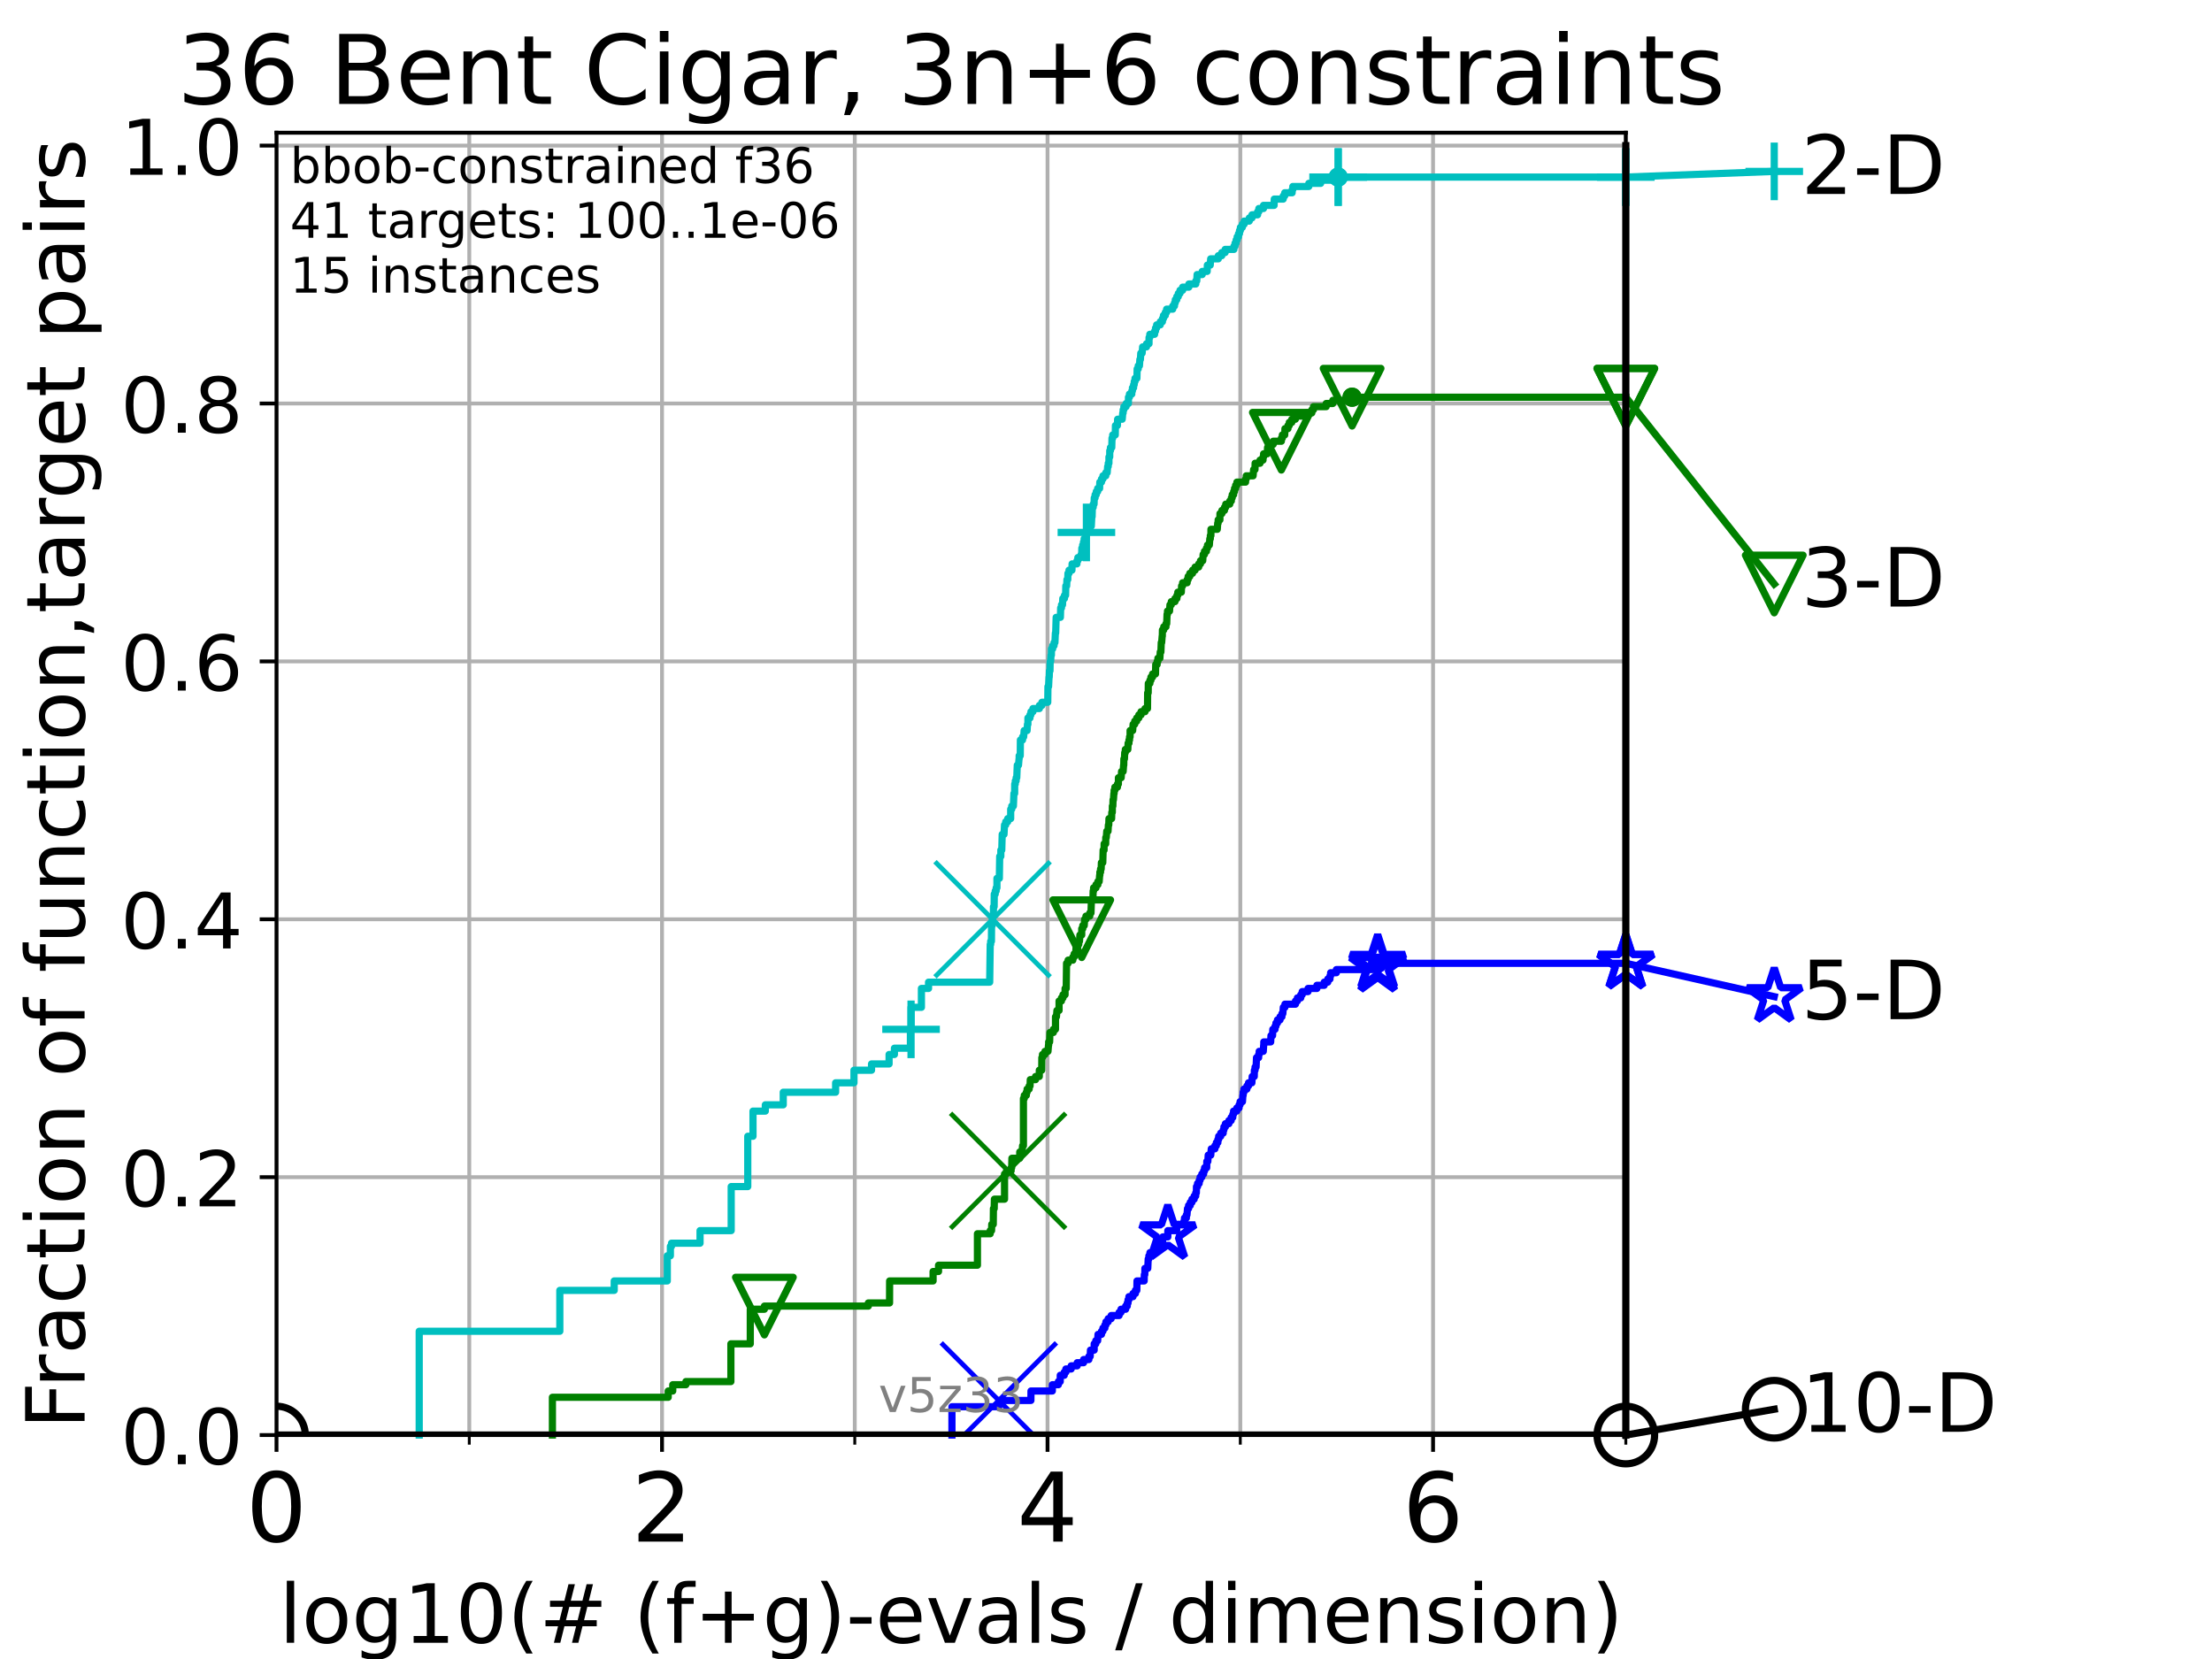 <?xml version="1.0" encoding="utf-8" standalone="no"?>
<!DOCTYPE svg PUBLIC "-//W3C//DTD SVG 1.1//EN"
  "http://www.w3.org/Graphics/SVG/1.1/DTD/svg11.dtd">
<!-- Created with matplotlib (https://matplotlib.org/) -->
<svg height="345.6pt" version="1.1" viewBox="0 0 460.8 345.6" width="460.8pt" xmlns="http://www.w3.org/2000/svg" xmlns:xlink="http://www.w3.org/1999/xlink">
 <defs>
  <style type="text/css">*{stroke-linecap:butt;stroke-linejoin:round;}</style>
 </defs>
 <g id="figure_1">
  <g id="patch_1">
   <path d="M 0 345.6 
L 460.8 345.6 
L 460.8 0 
L 0 0 
z
" style="fill:#ffffff;"/>
  </g>
  <g id="axes_1">
   <g id="patch_2">
    <path d="M 57.6 298.944 
L 338.688 298.944 
L 338.688 27.648 
L 57.6 27.648 
z
" style="fill:#ffffff;"/>
   </g>
   <g id="matplotlib.axis_1">
    <g id="xtick_1">
     <g id="line2d_1">
      <path clip-path="url(#pff37a823e1)" d="M 57.6 298.944 
L 57.6 27.648 
" style="fill:none;stroke:#b0b0b0;stroke-linecap:square;stroke-width:0.8;"/>
     </g>
     <g id="line2d_2">
      <defs>
       <path d="M 0 0 
L 0 3.5 
" id="m9f420f72b2" style="stroke:#000000;stroke-width:0.8;"/>
      </defs>
      <g>
       <use style="stroke:#000000;stroke-width:0.8;" x="57.6" xlink:href="#m9f420f72b2" y="298.944"/>
      </g>
     </g>
     <g id="text_1">
      <!-- 0 -->
      <g transform="translate(51.237 321.141)scale(0.2 -0.2)">
       <defs>
        <path d="M 31.781 66.406 
Q 24.172 66.406 20.328 58.906 
Q 16.5 51.422 16.5 36.375 
Q 16.5 21.391 20.328 13.891 
Q 24.172 6.391 31.781 6.391 
Q 39.453 6.391 43.281 13.891 
Q 47.125 21.391 47.125 36.375 
Q 47.125 51.422 43.281 58.906 
Q 39.453 66.406 31.781 66.406 
z
M 31.781 74.219 
Q 44.047 74.219 50.516 64.516 
Q 56.984 54.828 56.984 36.375 
Q 56.984 17.969 50.516 8.266 
Q 44.047 -1.422 31.781 -1.422 
Q 19.531 -1.422 13.062 8.266 
Q 6.594 17.969 6.594 36.375 
Q 6.594 54.828 13.062 64.516 
Q 19.531 74.219 31.781 74.219 
z
" id="DejaVuSans-48"/>
       </defs>
       <use xlink:href="#DejaVuSans-48"/>
      </g>
     </g>
    </g>
    <g id="xtick_2">
     <g id="line2d_3">
      <path clip-path="url(#pff37a823e1)" d="M 137.911 298.944 
L 137.911 27.648 
" style="fill:none;stroke:#b0b0b0;stroke-linecap:square;stroke-width:0.8;"/>
     </g>
     <g id="line2d_4">
      <g>
       <use style="stroke:#000000;stroke-width:0.8;" x="137.911" xlink:href="#m9f420f72b2" y="298.944"/>
      </g>
     </g>
     <g id="text_2">
      <!-- 2 -->
      <g transform="translate(131.548 321.141)scale(0.2 -0.2)">
       <defs>
        <path d="M 19.188 8.297 
L 53.609 8.297 
L 53.609 0 
L 7.328 0 
L 7.328 8.297 
Q 12.938 14.109 22.625 23.891 
Q 32.328 33.688 34.812 36.531 
Q 39.547 41.844 41.422 45.531 
Q 43.312 49.219 43.312 52.781 
Q 43.312 58.594 39.234 62.25 
Q 35.156 65.922 28.609 65.922 
Q 23.969 65.922 18.812 64.312 
Q 13.672 62.703 7.812 59.422 
L 7.812 69.391 
Q 13.766 71.781 18.938 73 
Q 24.125 74.219 28.422 74.219 
Q 39.75 74.219 46.484 68.547 
Q 53.219 62.891 53.219 53.422 
Q 53.219 48.922 51.531 44.891 
Q 49.859 40.875 45.406 35.406 
Q 44.188 33.984 37.641 27.219 
Q 31.109 20.453 19.188 8.297 
z
" id="DejaVuSans-50"/>
       </defs>
       <use xlink:href="#DejaVuSans-50"/>
      </g>
     </g>
    </g>
    <g id="xtick_3">
     <g id="line2d_5">
      <path clip-path="url(#pff37a823e1)" d="M 218.222 298.944 
L 218.222 27.648 
" style="fill:none;stroke:#b0b0b0;stroke-linecap:square;stroke-width:0.8;"/>
     </g>
     <g id="line2d_6">
      <g>
       <use style="stroke:#000000;stroke-width:0.8;" x="218.222" xlink:href="#m9f420f72b2" y="298.944"/>
      </g>
     </g>
     <g id="text_3">
      <!-- 4 -->
      <g transform="translate(211.859 321.141)scale(0.2 -0.2)">
       <defs>
        <path d="M 37.797 64.312 
L 12.891 25.391 
L 37.797 25.391 
z
M 35.203 72.906 
L 47.609 72.906 
L 47.609 25.391 
L 58.016 25.391 
L 58.016 17.188 
L 47.609 17.188 
L 47.609 0 
L 37.797 0 
L 37.797 17.188 
L 4.891 17.188 
L 4.891 26.703 
z
" id="DejaVuSans-52"/>
       </defs>
       <use xlink:href="#DejaVuSans-52"/>
      </g>
     </g>
    </g>
    <g id="xtick_4">
     <g id="line2d_7">
      <path clip-path="url(#pff37a823e1)" d="M 298.533 298.944 
L 298.533 27.648 
" style="fill:none;stroke:#b0b0b0;stroke-linecap:square;stroke-width:0.8;"/>
     </g>
     <g id="line2d_8">
      <g>
       <use style="stroke:#000000;stroke-width:0.8;" x="298.533" xlink:href="#m9f420f72b2" y="298.944"/>
      </g>
     </g>
     <g id="text_4">
      <!-- 6 -->
      <g transform="translate(292.17 321.141)scale(0.2 -0.2)">
       <defs>
        <path d="M 33.016 40.375 
Q 26.375 40.375 22.484 35.828 
Q 18.609 31.297 18.609 23.391 
Q 18.609 15.531 22.484 10.953 
Q 26.375 6.391 33.016 6.391 
Q 39.656 6.391 43.531 10.953 
Q 47.406 15.531 47.406 23.391 
Q 47.406 31.297 43.531 35.828 
Q 39.656 40.375 33.016 40.375 
z
M 52.594 71.297 
L 52.594 62.312 
Q 48.875 64.062 45.094 64.984 
Q 41.312 65.922 37.594 65.922 
Q 27.828 65.922 22.672 59.328 
Q 17.531 52.734 16.797 39.406 
Q 19.672 43.656 24.016 45.922 
Q 28.375 48.188 33.594 48.188 
Q 44.578 48.188 50.953 41.516 
Q 57.328 34.859 57.328 23.391 
Q 57.328 12.156 50.688 5.359 
Q 44.047 -1.422 33.016 -1.422 
Q 20.359 -1.422 13.672 8.266 
Q 6.984 17.969 6.984 36.375 
Q 6.984 53.656 15.188 63.938 
Q 23.391 74.219 37.203 74.219 
Q 40.922 74.219 44.703 73.484 
Q 48.484 72.75 52.594 71.297 
z
" id="DejaVuSans-54"/>
       </defs>
       <use xlink:href="#DejaVuSans-54"/>
      </g>
     </g>
    </g>
    <g id="xtick_5">
     <g id="line2d_9">
      <path clip-path="url(#pff37a823e1)" d="M 97.755 298.944 
L 97.755 27.648 
" style="fill:none;stroke:#b0b0b0;stroke-linecap:square;stroke-width:0.8;"/>
     </g>
     <g id="line2d_10">
      <defs>
       <path d="M 0 0 
L 0 2 
" id="m60ca7ab738" style="stroke:#000000;stroke-width:0.6;"/>
      </defs>
      <g>
       <use style="stroke:#000000;stroke-width:0.6;" x="97.755" xlink:href="#m60ca7ab738" y="298.944"/>
      </g>
     </g>
    </g>
    <g id="xtick_6">
     <g id="line2d_11">
      <path clip-path="url(#pff37a823e1)" d="M 178.066 298.944 
L 178.066 27.648 
" style="fill:none;stroke:#b0b0b0;stroke-linecap:square;stroke-width:0.8;"/>
     </g>
     <g id="line2d_12">
      <g>
       <use style="stroke:#000000;stroke-width:0.6;" x="178.066" xlink:href="#m60ca7ab738" y="298.944"/>
      </g>
     </g>
    </g>
    <g id="xtick_7">
     <g id="line2d_13">
      <path clip-path="url(#pff37a823e1)" d="M 258.377 298.944 
L 258.377 27.648 
" style="fill:none;stroke:#b0b0b0;stroke-linecap:square;stroke-width:0.8;"/>
     </g>
     <g id="line2d_14">
      <g>
       <use style="stroke:#000000;stroke-width:0.6;" x="258.377" xlink:href="#m60ca7ab738" y="298.944"/>
      </g>
     </g>
    </g>
    <g id="xtick_8">
     <g id="line2d_15">
      <path clip-path="url(#pff37a823e1)" d="M 338.688 298.944 
L 338.688 27.648 
" style="fill:none;stroke:#b0b0b0;stroke-linecap:square;stroke-width:0.8;"/>
     </g>
     <g id="line2d_16">
      <g>
       <use style="stroke:#000000;stroke-width:0.6;" x="338.688" xlink:href="#m60ca7ab738" y="298.944"/>
      </g>
     </g>
    </g>
    <g id="text_5">
     <!-- log10(# (f+g)-evals / dimension) -->
     <g transform="translate(58.145 342.218)scale(0.17 -0.17)">
      <defs>
       <path d="M 9.422 75.984 
L 18.406 75.984 
L 18.406 0 
L 9.422 0 
z
" id="DejaVuSans-108"/>
       <path d="M 30.609 48.391 
Q 23.391 48.391 19.188 42.75 
Q 14.984 37.109 14.984 27.297 
Q 14.984 17.484 19.156 11.844 
Q 23.344 6.203 30.609 6.203 
Q 37.797 6.203 41.984 11.859 
Q 46.188 17.531 46.188 27.297 
Q 46.188 37.016 41.984 42.703 
Q 37.797 48.391 30.609 48.391 
z
M 30.609 56 
Q 42.328 56 49.016 48.375 
Q 55.719 40.766 55.719 27.297 
Q 55.719 13.875 49.016 6.219 
Q 42.328 -1.422 30.609 -1.422 
Q 18.844 -1.422 12.172 6.219 
Q 5.516 13.875 5.516 27.297 
Q 5.516 40.766 12.172 48.375 
Q 18.844 56 30.609 56 
z
" id="DejaVuSans-111"/>
       <path d="M 45.406 27.984 
Q 45.406 37.75 41.375 43.109 
Q 37.359 48.484 30.078 48.484 
Q 22.859 48.484 18.828 43.109 
Q 14.797 37.75 14.797 27.984 
Q 14.797 18.266 18.828 12.891 
Q 22.859 7.516 30.078 7.516 
Q 37.359 7.516 41.375 12.891 
Q 45.406 18.266 45.406 27.984 
z
M 54.391 6.781 
Q 54.391 -7.172 48.188 -13.984 
Q 42 -20.797 29.203 -20.797 
Q 24.469 -20.797 20.266 -20.094 
Q 16.062 -19.391 12.109 -17.922 
L 12.109 -9.188 
Q 16.062 -11.328 19.922 -12.344 
Q 23.781 -13.375 27.781 -13.375 
Q 36.625 -13.375 41.016 -8.766 
Q 45.406 -4.156 45.406 5.172 
L 45.406 9.625 
Q 42.625 4.781 38.281 2.391 
Q 33.938 0 27.875 0 
Q 17.828 0 11.672 7.656 
Q 5.516 15.328 5.516 27.984 
Q 5.516 40.672 11.672 48.328 
Q 17.828 56 27.875 56 
Q 33.938 56 38.281 53.609 
Q 42.625 51.219 45.406 46.391 
L 45.406 54.688 
L 54.391 54.688 
z
" id="DejaVuSans-103"/>
       <path d="M 12.406 8.297 
L 28.516 8.297 
L 28.516 63.922 
L 10.984 60.406 
L 10.984 69.391 
L 28.422 72.906 
L 38.281 72.906 
L 38.281 8.297 
L 54.391 8.297 
L 54.391 0 
L 12.406 0 
z
" id="DejaVuSans-49"/>
       <path d="M 31 75.875 
Q 24.469 64.656 21.281 53.656 
Q 18.109 42.672 18.109 31.391 
Q 18.109 20.125 21.312 9.062 
Q 24.516 -2 31 -13.188 
L 23.188 -13.188 
Q 15.875 -1.703 12.234 9.375 
Q 8.594 20.453 8.594 31.391 
Q 8.594 42.281 12.203 53.312 
Q 15.828 64.359 23.188 75.875 
z
" id="DejaVuSans-40"/>
       <path d="M 51.125 44 
L 36.922 44 
L 32.812 27.688 
L 47.125 27.688 
z
M 43.797 71.781 
L 38.719 51.516 
L 52.984 51.516 
L 58.109 71.781 
L 65.922 71.781 
L 60.891 51.516 
L 76.125 51.516 
L 76.125 44 
L 58.984 44 
L 54.984 27.688 
L 70.516 27.688 
L 70.516 20.219 
L 53.078 20.219 
L 48 0 
L 40.188 0 
L 45.219 20.219 
L 30.906 20.219 
L 25.875 0 
L 18.016 0 
L 23.094 20.219 
L 7.719 20.219 
L 7.719 27.688 
L 24.906 27.688 
L 29 44 
L 13.281 44 
L 13.281 51.516 
L 30.906 51.516 
L 35.891 71.781 
z
" id="DejaVuSans-35"/>
       <path id="DejaVuSans-32"/>
       <path d="M 37.109 75.984 
L 37.109 68.5 
L 28.516 68.5 
Q 23.688 68.5 21.797 66.547 
Q 19.922 64.594 19.922 59.516 
L 19.922 54.688 
L 34.719 54.688 
L 34.719 47.703 
L 19.922 47.703 
L 19.922 0 
L 10.891 0 
L 10.891 47.703 
L 2.297 47.703 
L 2.297 54.688 
L 10.891 54.688 
L 10.891 58.5 
Q 10.891 67.625 15.141 71.797 
Q 19.391 75.984 28.609 75.984 
z
" id="DejaVuSans-102"/>
       <path d="M 46 62.703 
L 46 35.5 
L 73.188 35.5 
L 73.188 27.203 
L 46 27.203 
L 46 0 
L 37.797 0 
L 37.797 27.203 
L 10.594 27.203 
L 10.594 35.5 
L 37.797 35.5 
L 37.797 62.703 
z
" id="DejaVuSans-43"/>
       <path d="M 8.016 75.875 
L 15.828 75.875 
Q 23.141 64.359 26.781 53.312 
Q 30.422 42.281 30.422 31.391 
Q 30.422 20.453 26.781 9.375 
Q 23.141 -1.703 15.828 -13.188 
L 8.016 -13.188 
Q 14.5 -2 17.703 9.062 
Q 20.906 20.125 20.906 31.391 
Q 20.906 42.672 17.703 53.656 
Q 14.5 64.656 8.016 75.875 
z
" id="DejaVuSans-41"/>
       <path d="M 4.891 31.391 
L 31.203 31.391 
L 31.203 23.391 
L 4.891 23.391 
z
" id="DejaVuSans-45"/>
       <path d="M 56.203 29.594 
L 56.203 25.203 
L 14.891 25.203 
Q 15.484 15.922 20.484 11.062 
Q 25.484 6.203 34.422 6.203 
Q 39.594 6.203 44.453 7.469 
Q 49.312 8.734 54.109 11.281 
L 54.109 2.781 
Q 49.266 0.734 44.188 -0.344 
Q 39.109 -1.422 33.891 -1.422 
Q 20.797 -1.422 13.156 6.188 
Q 5.516 13.812 5.516 26.812 
Q 5.516 40.234 12.766 48.109 
Q 20.016 56 32.328 56 
Q 43.359 56 49.781 48.891 
Q 56.203 41.797 56.203 29.594 
z
M 47.219 32.234 
Q 47.125 39.594 43.094 43.984 
Q 39.062 48.391 32.422 48.391 
Q 24.906 48.391 20.391 44.141 
Q 15.875 39.891 15.188 32.172 
z
" id="DejaVuSans-101"/>
       <path d="M 2.984 54.688 
L 12.5 54.688 
L 29.594 8.797 
L 46.688 54.688 
L 56.203 54.688 
L 35.688 0 
L 23.484 0 
z
" id="DejaVuSans-118"/>
       <path d="M 34.281 27.484 
Q 23.391 27.484 19.188 25 
Q 14.984 22.516 14.984 16.5 
Q 14.984 11.719 18.141 8.906 
Q 21.297 6.109 26.703 6.109 
Q 34.188 6.109 38.703 11.406 
Q 43.219 16.703 43.219 25.484 
L 43.219 27.484 
z
M 52.203 31.203 
L 52.203 0 
L 43.219 0 
L 43.219 8.297 
Q 40.141 3.328 35.547 0.953 
Q 30.953 -1.422 24.312 -1.422 
Q 15.922 -1.422 10.953 3.297 
Q 6 8.016 6 15.922 
Q 6 25.141 12.172 29.828 
Q 18.359 34.516 30.609 34.516 
L 43.219 34.516 
L 43.219 35.406 
Q 43.219 41.609 39.141 45 
Q 35.062 48.391 27.688 48.391 
Q 23 48.391 18.547 47.266 
Q 14.109 46.141 10.016 43.891 
L 10.016 52.203 
Q 14.938 54.109 19.578 55.047 
Q 24.219 56 28.609 56 
Q 40.484 56 46.344 49.844 
Q 52.203 43.703 52.203 31.203 
z
" id="DejaVuSans-97"/>
       <path d="M 44.281 53.078 
L 44.281 44.578 
Q 40.484 46.531 36.375 47.5 
Q 32.281 48.484 27.875 48.484 
Q 21.188 48.484 17.844 46.438 
Q 14.5 44.391 14.5 40.281 
Q 14.5 37.156 16.891 35.375 
Q 19.281 33.594 26.516 31.984 
L 29.594 31.297 
Q 39.156 29.25 43.188 25.516 
Q 47.219 21.781 47.219 15.094 
Q 47.219 7.469 41.188 3.016 
Q 35.156 -1.422 24.609 -1.422 
Q 20.219 -1.422 15.453 -0.562 
Q 10.688 0.297 5.422 2 
L 5.422 11.281 
Q 10.406 8.688 15.234 7.391 
Q 20.062 6.109 24.812 6.109 
Q 31.156 6.109 34.562 8.281 
Q 37.984 10.453 37.984 14.406 
Q 37.984 18.062 35.516 20.016 
Q 33.062 21.969 24.703 23.781 
L 21.578 24.516 
Q 13.234 26.266 9.516 29.906 
Q 5.812 33.547 5.812 39.891 
Q 5.812 47.609 11.281 51.797 
Q 16.75 56 26.812 56 
Q 31.781 56 36.172 55.266 
Q 40.578 54.547 44.281 53.078 
z
" id="DejaVuSans-115"/>
       <path d="M 25.391 72.906 
L 33.688 72.906 
L 8.297 -9.281 
L 0 -9.281 
z
" id="DejaVuSans-47"/>
       <path d="M 45.406 46.391 
L 45.406 75.984 
L 54.391 75.984 
L 54.391 0 
L 45.406 0 
L 45.406 8.203 
Q 42.578 3.328 38.25 0.953 
Q 33.938 -1.422 27.875 -1.422 
Q 17.969 -1.422 11.734 6.484 
Q 5.516 14.406 5.516 27.297 
Q 5.516 40.188 11.734 48.094 
Q 17.969 56 27.875 56 
Q 33.938 56 38.25 53.625 
Q 42.578 51.266 45.406 46.391 
z
M 14.797 27.297 
Q 14.797 17.391 18.875 11.75 
Q 22.953 6.109 30.078 6.109 
Q 37.203 6.109 41.297 11.75 
Q 45.406 17.391 45.406 27.297 
Q 45.406 37.203 41.297 42.844 
Q 37.203 48.484 30.078 48.484 
Q 22.953 48.484 18.875 42.844 
Q 14.797 37.203 14.797 27.297 
z
" id="DejaVuSans-100"/>
       <path d="M 9.422 54.688 
L 18.406 54.688 
L 18.406 0 
L 9.422 0 
z
M 9.422 75.984 
L 18.406 75.984 
L 18.406 64.594 
L 9.422 64.594 
z
" id="DejaVuSans-105"/>
       <path d="M 52 44.188 
Q 55.375 50.25 60.062 53.125 
Q 64.75 56 71.094 56 
Q 79.641 56 84.281 50.016 
Q 88.922 44.047 88.922 33.016 
L 88.922 0 
L 79.891 0 
L 79.891 32.719 
Q 79.891 40.578 77.094 44.375 
Q 74.312 48.188 68.609 48.188 
Q 61.625 48.188 57.562 43.547 
Q 53.516 38.922 53.516 30.906 
L 53.516 0 
L 44.484 0 
L 44.484 32.719 
Q 44.484 40.625 41.703 44.406 
Q 38.922 48.188 33.109 48.188 
Q 26.219 48.188 22.156 43.531 
Q 18.109 38.875 18.109 30.906 
L 18.109 0 
L 9.078 0 
L 9.078 54.688 
L 18.109 54.688 
L 18.109 46.188 
Q 21.188 51.219 25.484 53.609 
Q 29.781 56 35.688 56 
Q 41.656 56 45.828 52.969 
Q 50 49.953 52 44.188 
z
" id="DejaVuSans-109"/>
       <path d="M 54.891 33.016 
L 54.891 0 
L 45.906 0 
L 45.906 32.719 
Q 45.906 40.484 42.875 44.328 
Q 39.844 48.188 33.797 48.188 
Q 26.516 48.188 22.312 43.547 
Q 18.109 38.922 18.109 30.906 
L 18.109 0 
L 9.078 0 
L 9.078 54.688 
L 18.109 54.688 
L 18.109 46.188 
Q 21.344 51.125 25.703 53.562 
Q 30.078 56 35.797 56 
Q 45.219 56 50.047 50.172 
Q 54.891 44.344 54.891 33.016 
z
" id="DejaVuSans-110"/>
      </defs>
      <use xlink:href="#DejaVuSans-108"/>
      <use x="27.783" xlink:href="#DejaVuSans-111"/>
      <use x="88.965" xlink:href="#DejaVuSans-103"/>
      <use x="152.441" xlink:href="#DejaVuSans-49"/>
      <use x="216.064" xlink:href="#DejaVuSans-48"/>
      <use x="279.688" xlink:href="#DejaVuSans-40"/>
      <use x="318.701" xlink:href="#DejaVuSans-35"/>
      <use x="402.49" xlink:href="#DejaVuSans-32"/>
      <use x="434.277" xlink:href="#DejaVuSans-40"/>
      <use x="473.291" xlink:href="#DejaVuSans-102"/>
      <use x="508.496" xlink:href="#DejaVuSans-43"/>
      <use x="592.285" xlink:href="#DejaVuSans-103"/>
      <use x="655.762" xlink:href="#DejaVuSans-41"/>
      <use x="694.775" xlink:href="#DejaVuSans-45"/>
      <use x="730.859" xlink:href="#DejaVuSans-101"/>
      <use x="792.383" xlink:href="#DejaVuSans-118"/>
      <use x="851.562" xlink:href="#DejaVuSans-97"/>
      <use x="912.842" xlink:href="#DejaVuSans-108"/>
      <use x="940.625" xlink:href="#DejaVuSans-115"/>
      <use x="992.725" xlink:href="#DejaVuSans-32"/>
      <use x="1024.512" xlink:href="#DejaVuSans-47"/>
      <use x="1058.203" xlink:href="#DejaVuSans-32"/>
      <use x="1089.99" xlink:href="#DejaVuSans-100"/>
      <use x="1153.467" xlink:href="#DejaVuSans-105"/>
      <use x="1181.25" xlink:href="#DejaVuSans-109"/>
      <use x="1278.662" xlink:href="#DejaVuSans-101"/>
      <use x="1340.186" xlink:href="#DejaVuSans-110"/>
      <use x="1403.564" xlink:href="#DejaVuSans-115"/>
      <use x="1455.664" xlink:href="#DejaVuSans-105"/>
      <use x="1483.447" xlink:href="#DejaVuSans-111"/>
      <use x="1544.629" xlink:href="#DejaVuSans-110"/>
      <use x="1608.008" xlink:href="#DejaVuSans-41"/>
     </g>
    </g>
   </g>
   <g id="matplotlib.axis_2">
    <g id="ytick_1">
     <g id="line2d_17">
      <path clip-path="url(#pff37a823e1)" d="M 57.6 298.944 
L 338.688 298.944 
" style="fill:none;stroke:#b0b0b0;stroke-linecap:square;stroke-width:0.8;"/>
     </g>
     <g id="line2d_18">
      <defs>
       <path d="M 0 0 
L -3.5 0 
" id="m91e64c77c3" style="stroke:#000000;stroke-width:0.8;"/>
      </defs>
      <g>
       <use style="stroke:#000000;stroke-width:0.8;" x="57.6" xlink:href="#m91e64c77c3" y="298.944"/>
      </g>
     </g>
     <g id="text_6">
      <!-- 0.0 -->
      <g transform="translate(25.155 305.023)scale(0.16 -0.16)">
       <defs>
        <path d="M 10.688 12.406 
L 21 12.406 
L 21 0 
L 10.688 0 
z
" id="DejaVuSans-46"/>
       </defs>
       <use xlink:href="#DejaVuSans-48"/>
       <use x="63.623" xlink:href="#DejaVuSans-46"/>
       <use x="95.41" xlink:href="#DejaVuSans-48"/>
      </g>
     </g>
    </g>
    <g id="ytick_2">
     <g id="line2d_19">
      <path clip-path="url(#pff37a823e1)" d="M 57.6 245.222 
L 338.688 245.222 
" style="fill:none;stroke:#b0b0b0;stroke-linecap:square;stroke-width:0.8;"/>
     </g>
     <g id="line2d_20">
      <g>
       <use style="stroke:#000000;stroke-width:0.8;" x="57.6" xlink:href="#m91e64c77c3" y="245.222"/>
      </g>
     </g>
     <g id="text_7">
      <!-- 0.2 -->
      <g transform="translate(25.155 251.301)scale(0.16 -0.16)">
       <use xlink:href="#DejaVuSans-48"/>
       <use x="63.623" xlink:href="#DejaVuSans-46"/>
       <use x="95.41" xlink:href="#DejaVuSans-50"/>
      </g>
     </g>
    </g>
    <g id="ytick_3">
     <g id="line2d_21">
      <path clip-path="url(#pff37a823e1)" d="M 57.6 191.5 
L 338.688 191.5 
" style="fill:none;stroke:#b0b0b0;stroke-linecap:square;stroke-width:0.8;"/>
     </g>
     <g id="line2d_22">
      <g>
       <use style="stroke:#000000;stroke-width:0.8;" x="57.6" xlink:href="#m91e64c77c3" y="191.5"/>
      </g>
     </g>
     <g id="text_8">
      <!-- 0.4 -->
      <g transform="translate(25.155 197.579)scale(0.16 -0.16)">
       <use xlink:href="#DejaVuSans-48"/>
       <use x="63.623" xlink:href="#DejaVuSans-46"/>
       <use x="95.41" xlink:href="#DejaVuSans-52"/>
      </g>
     </g>
    </g>
    <g id="ytick_4">
     <g id="line2d_23">
      <path clip-path="url(#pff37a823e1)" d="M 57.6 137.778 
L 338.688 137.778 
" style="fill:none;stroke:#b0b0b0;stroke-linecap:square;stroke-width:0.8;"/>
     </g>
     <g id="line2d_24">
      <g>
       <use style="stroke:#000000;stroke-width:0.8;" x="57.6" xlink:href="#m91e64c77c3" y="137.778"/>
      </g>
     </g>
     <g id="text_9">
      <!-- 0.6 -->
      <g transform="translate(25.155 143.857)scale(0.16 -0.16)">
       <use xlink:href="#DejaVuSans-48"/>
       <use x="63.623" xlink:href="#DejaVuSans-46"/>
       <use x="95.41" xlink:href="#DejaVuSans-54"/>
      </g>
     </g>
    </g>
    <g id="ytick_5">
     <g id="line2d_25">
      <path clip-path="url(#pff37a823e1)" d="M 57.6 84.056 
L 338.688 84.056 
" style="fill:none;stroke:#b0b0b0;stroke-linecap:square;stroke-width:0.8;"/>
     </g>
     <g id="line2d_26">
      <g>
       <use style="stroke:#000000;stroke-width:0.8;" x="57.6" xlink:href="#m91e64c77c3" y="84.056"/>
      </g>
     </g>
     <g id="text_10">
      <!-- 0.8 -->
      <g transform="translate(25.155 90.135)scale(0.16 -0.16)">
       <defs>
        <path d="M 31.781 34.625 
Q 24.75 34.625 20.719 30.859 
Q 16.703 27.094 16.703 20.516 
Q 16.703 13.922 20.719 10.156 
Q 24.75 6.391 31.781 6.391 
Q 38.812 6.391 42.859 10.172 
Q 46.922 13.969 46.922 20.516 
Q 46.922 27.094 42.891 30.859 
Q 38.875 34.625 31.781 34.625 
z
M 21.922 38.812 
Q 15.578 40.375 12.031 44.719 
Q 8.5 49.078 8.5 55.328 
Q 8.5 64.062 14.719 69.141 
Q 20.953 74.219 31.781 74.219 
Q 42.672 74.219 48.875 69.141 
Q 55.078 64.062 55.078 55.328 
Q 55.078 49.078 51.531 44.719 
Q 48 40.375 41.703 38.812 
Q 48.828 37.156 52.797 32.312 
Q 56.781 27.484 56.781 20.516 
Q 56.781 9.906 50.312 4.234 
Q 43.844 -1.422 31.781 -1.422 
Q 19.734 -1.422 13.25 4.234 
Q 6.781 9.906 6.781 20.516 
Q 6.781 27.484 10.781 32.312 
Q 14.797 37.156 21.922 38.812 
z
M 18.312 54.391 
Q 18.312 48.734 21.844 45.562 
Q 25.391 42.391 31.781 42.391 
Q 38.141 42.391 41.719 45.562 
Q 45.312 48.734 45.312 54.391 
Q 45.312 60.062 41.719 63.234 
Q 38.141 66.406 31.781 66.406 
Q 25.391 66.406 21.844 63.234 
Q 18.312 60.062 18.312 54.391 
z
" id="DejaVuSans-56"/>
       </defs>
       <use xlink:href="#DejaVuSans-48"/>
       <use x="63.623" xlink:href="#DejaVuSans-46"/>
       <use x="95.41" xlink:href="#DejaVuSans-56"/>
      </g>
     </g>
    </g>
    <g id="ytick_6">
     <g id="line2d_27">
      <path clip-path="url(#pff37a823e1)" d="M 57.6 30.334 
L 338.688 30.334 
" style="fill:none;stroke:#b0b0b0;stroke-linecap:square;stroke-width:0.8;"/>
     </g>
     <g id="line2d_28">
      <g>
       <use style="stroke:#000000;stroke-width:0.8;" x="57.6" xlink:href="#m91e64c77c3" y="30.334"/>
      </g>
     </g>
     <g id="text_11">
      <!-- 1.0 -->
      <g transform="translate(25.155 36.413)scale(0.16 -0.16)">
       <use xlink:href="#DejaVuSans-49"/>
       <use x="63.623" xlink:href="#DejaVuSans-46"/>
       <use x="95.41" xlink:href="#DejaVuSans-48"/>
      </g>
     </g>
    </g>
    <g id="text_12">
     <!-- Fraction of function,target pairs -->
     <g transform="translate(17.62 297.681)rotate(-90)scale(0.17 -0.17)">
      <defs>
       <path d="M 9.812 72.906 
L 51.703 72.906 
L 51.703 64.594 
L 19.672 64.594 
L 19.672 43.109 
L 48.578 43.109 
L 48.578 34.812 
L 19.672 34.812 
L 19.672 0 
L 9.812 0 
z
" id="DejaVuSans-70"/>
       <path d="M 41.109 46.297 
Q 39.594 47.172 37.812 47.578 
Q 36.031 48 33.891 48 
Q 26.266 48 22.188 43.047 
Q 18.109 38.094 18.109 28.812 
L 18.109 0 
L 9.078 0 
L 9.078 54.688 
L 18.109 54.688 
L 18.109 46.188 
Q 20.953 51.172 25.484 53.578 
Q 30.031 56 36.531 56 
Q 37.453 56 38.578 55.875 
Q 39.703 55.766 41.062 55.516 
z
" id="DejaVuSans-114"/>
       <path d="M 48.781 52.594 
L 48.781 44.188 
Q 44.969 46.297 41.141 47.344 
Q 37.312 48.391 33.406 48.391 
Q 24.656 48.391 19.812 42.844 
Q 14.984 37.312 14.984 27.297 
Q 14.984 17.281 19.812 11.734 
Q 24.656 6.203 33.406 6.203 
Q 37.312 6.203 41.141 7.25 
Q 44.969 8.297 48.781 10.406 
L 48.781 2.094 
Q 45.016 0.344 40.984 -0.531 
Q 36.969 -1.422 32.422 -1.422 
Q 20.062 -1.422 12.781 6.344 
Q 5.516 14.109 5.516 27.297 
Q 5.516 40.672 12.859 48.328 
Q 20.219 56 33.016 56 
Q 37.156 56 41.109 55.141 
Q 45.062 54.297 48.781 52.594 
z
" id="DejaVuSans-99"/>
       <path d="M 18.312 70.219 
L 18.312 54.688 
L 36.812 54.688 
L 36.812 47.703 
L 18.312 47.703 
L 18.312 18.016 
Q 18.312 11.328 20.141 9.422 
Q 21.969 7.516 27.594 7.516 
L 36.812 7.516 
L 36.812 0 
L 27.594 0 
Q 17.188 0 13.234 3.875 
Q 9.281 7.766 9.281 18.016 
L 9.281 47.703 
L 2.688 47.703 
L 2.688 54.688 
L 9.281 54.688 
L 9.281 70.219 
z
" id="DejaVuSans-116"/>
       <path d="M 8.5 21.578 
L 8.5 54.688 
L 17.484 54.688 
L 17.484 21.922 
Q 17.484 14.156 20.5 10.266 
Q 23.531 6.391 29.594 6.391 
Q 36.859 6.391 41.078 11.031 
Q 45.312 15.672 45.312 23.688 
L 45.312 54.688 
L 54.297 54.688 
L 54.297 0 
L 45.312 0 
L 45.312 8.406 
Q 42.047 3.422 37.719 1 
Q 33.406 -1.422 27.688 -1.422 
Q 18.266 -1.422 13.375 4.438 
Q 8.5 10.297 8.5 21.578 
z
M 31.109 56 
z
" id="DejaVuSans-117"/>
       <path d="M 11.719 12.406 
L 22.016 12.406 
L 22.016 4 
L 14.016 -11.625 
L 7.719 -11.625 
L 11.719 4 
z
" id="DejaVuSans-44"/>
       <path d="M 18.109 8.203 
L 18.109 -20.797 
L 9.078 -20.797 
L 9.078 54.688 
L 18.109 54.688 
L 18.109 46.391 
Q 20.953 51.266 25.266 53.625 
Q 29.594 56 35.594 56 
Q 45.562 56 51.781 48.094 
Q 58.016 40.188 58.016 27.297 
Q 58.016 14.406 51.781 6.484 
Q 45.562 -1.422 35.594 -1.422 
Q 29.594 -1.422 25.266 0.953 
Q 20.953 3.328 18.109 8.203 
z
M 48.688 27.297 
Q 48.688 37.203 44.609 42.844 
Q 40.531 48.484 33.406 48.484 
Q 26.266 48.484 22.188 42.844 
Q 18.109 37.203 18.109 27.297 
Q 18.109 17.391 22.188 11.75 
Q 26.266 6.109 33.406 6.109 
Q 40.531 6.109 44.609 11.75 
Q 48.688 17.391 48.688 27.297 
z
" id="DejaVuSans-112"/>
      </defs>
      <use xlink:href="#DejaVuSans-70"/>
      <use x="50.27" xlink:href="#DejaVuSans-114"/>
      <use x="91.383" xlink:href="#DejaVuSans-97"/>
      <use x="152.662" xlink:href="#DejaVuSans-99"/>
      <use x="207.643" xlink:href="#DejaVuSans-116"/>
      <use x="246.852" xlink:href="#DejaVuSans-105"/>
      <use x="274.635" xlink:href="#DejaVuSans-111"/>
      <use x="335.816" xlink:href="#DejaVuSans-110"/>
      <use x="399.195" xlink:href="#DejaVuSans-32"/>
      <use x="430.982" xlink:href="#DejaVuSans-111"/>
      <use x="492.164" xlink:href="#DejaVuSans-102"/>
      <use x="527.369" xlink:href="#DejaVuSans-32"/>
      <use x="559.156" xlink:href="#DejaVuSans-102"/>
      <use x="594.361" xlink:href="#DejaVuSans-117"/>
      <use x="657.74" xlink:href="#DejaVuSans-110"/>
      <use x="721.119" xlink:href="#DejaVuSans-99"/>
      <use x="776.1" xlink:href="#DejaVuSans-116"/>
      <use x="815.309" xlink:href="#DejaVuSans-105"/>
      <use x="843.092" xlink:href="#DejaVuSans-111"/>
      <use x="904.273" xlink:href="#DejaVuSans-110"/>
      <use x="967.652" xlink:href="#DejaVuSans-44"/>
      <use x="999.439" xlink:href="#DejaVuSans-116"/>
      <use x="1038.648" xlink:href="#DejaVuSans-97"/>
      <use x="1099.928" xlink:href="#DejaVuSans-114"/>
      <use x="1139.291" xlink:href="#DejaVuSans-103"/>
      <use x="1202.768" xlink:href="#DejaVuSans-101"/>
      <use x="1264.291" xlink:href="#DejaVuSans-116"/>
      <use x="1303.5" xlink:href="#DejaVuSans-32"/>
      <use x="1335.287" xlink:href="#DejaVuSans-112"/>
      <use x="1398.764" xlink:href="#DejaVuSans-97"/>
      <use x="1460.043" xlink:href="#DejaVuSans-105"/>
      <use x="1487.826" xlink:href="#DejaVuSans-114"/>
      <use x="1528.939" xlink:href="#DejaVuSans-115"/>
     </g>
    </g>
   </g>
   <g id="line2d_29">
    <defs>
     <path d="M 0 1.5 
C 0.398 1.5 0.779 1.342 1.061 1.061 
C 1.342 0.779 1.5 0.398 1.5 0 
C 1.5 -0.398 1.342 -0.779 1.061 -1.061 
C 0.779 -1.342 0.398 -1.5 0 -1.5 
C -0.398 -1.5 -0.779 -1.342 -1.061 -1.061 
C -1.342 -0.779 -1.5 -0.398 -1.5 0 
C -1.5 0.398 -1.342 0.779 -1.061 1.061 
C -0.779 1.342 -0.398 1.5 0 1.5 
z
" id="mf6ba9943b5" style="stroke:#00bfbf;"/>
    </defs>
    <g>
     <use style="fill:#00bfbf;stroke:#00bfbf;" x="278.769" xlink:href="#mf6ba9943b5" y="36.886"/>
     <use style="fill:#00bfbf;stroke:#00bfbf;" x="278.769" xlink:href="#mf6ba9943b5" y="36.886"/>
    </g>
   </g>
   <g id="line2d_30">
    <path d="M 87.33 298.944 
L 87.33 277.324 
L 116.621 277.324 
L 116.621 268.807 
L 127.954 268.807 
L 127.954 266.842 
L 139.009 266.842 
L 139.009 261.601 
L 139.652 261.601 
L 139.652 259.635 
L 139.887 259.635 
L 139.887 258.98 
L 145.833 258.98 
L 145.833 256.36 
L 152.322 256.36 
L 152.322 247.187 
L 155.773 247.187 
L 155.773 236.705 
L 156.865 236.705 
L 156.865 231.464 
L 159.431 231.464 
L 159.431 230.154 
L 163.165 230.154 
L 163.165 227.533 
L 174.076 227.533 
L 174.076 225.568 
L 177.9 225.568 
L 177.9 222.947 
L 181.556 222.947 
L 181.556 221.637 
L 185.213 221.637 
L 185.213 219.671 
L 186.323 219.671 
L 186.323 218.361 
L 189.655 218.361 
L 189.655 214.43 
L 189.789 214.43 
L 189.789 209.844 
L 191.947 209.844 
L 191.947 205.913 
L 193.432 205.913 
L 193.432 204.603 
L 206.17 204.603 
L 206.281 196.741 
L 206.374 196.741 
L 206.374 196.086 
L 206.534 196.086 
L 206.559 192.81 
L 206.691 192.81 
L 206.787 190.845 
L 206.946 190.845 
L 206.956 188.879 
L 207.096 188.879 
L 207.122 186.259 
L 207.323 186.259 
L 207.323 185.604 
L 207.521 185.604 
L 207.521 184.949 
L 207.681 184.949 
L 207.681 182.983 
L 208.182 182.983 
L 208.256 178.397 
L 208.492 178.397 
L 208.492 177.087 
L 208.687 177.087 
L 208.776 173.811 
L 209.156 173.811 
L 209.258 171.846 
L 209.507 171.846 
L 209.507 171.191 
L 209.924 171.191 
L 209.924 170.535 
L 210.541 170.535 
L 210.545 168.57 
L 210.761 168.57 
L 210.761 167.915 
L 211.107 167.915 
L 211.217 165.294 
L 211.37 165.294 
L 211.38 163.329 
L 211.501 163.329 
L 211.501 162.674 
L 211.682 162.674 
L 211.682 162.018 
L 211.809 162.018 
L 211.917 159.398 
L 212.175 159.398 
L 212.285 158.088 
L 212.308 158.088 
L 212.308 157.432 
L 212.535 157.432 
L 212.564 154.157 
L 213.014 154.157 
L 213.014 153.502 
L 213.251 153.502 
L 213.346 152.191 
L 213.967 152.191 
L 214.036 150.881 
L 214.133 150.881 
L 214.133 149.571 
L 214.558 149.571 
L 214.558 148.916 
L 214.765 148.916 
L 214.765 148.26 
L 215.181 148.26 
L 215.181 147.605 
L 216.525 147.605 
L 216.525 146.95 
L 217.055 146.95 
L 217.055 146.295 
L 218.265 146.295 
L 218.306 143.019 
L 218.437 143.019 
L 218.534 141.054 
L 218.574 141.054 
L 218.615 139.743 
L 218.733 139.743 
L 218.77 137.778 
L 218.866 137.778 
L 218.946 136.468 
L 219.029 136.468 
L 219.034 135.157 
L 219.291 135.157 
L 219.291 134.502 
L 219.578 134.502 
L 219.578 133.847 
L 219.763 133.847 
L 219.851 131.882 
L 219.919 131.882 
L 220.017 128.606 
L 220.899 128.606 
L 220.955 126.641 
L 221.13 126.641 
L 221.13 125.985 
L 221.344 125.985 
L 221.398 124.675 
L 221.746 124.675 
L 221.746 124.02 
L 221.985 124.02 
L 222.027 122.055 
L 222.205 122.055 
L 222.264 120.744 
L 222.434 120.744 
L 222.472 119.434 
L 222.694 119.434 
L 222.694 118.779 
L 223.309 118.779 
L 223.335 117.469 
L 224.344 117.469 
L 224.344 116.813 
L 224.53 116.813 
L 224.53 116.158 
L 225.211 116.158 
L 225.211 115.503 
L 225.333 115.503 
L 225.365 114.193 
L 225.536 114.193 
L 225.536 113.538 
L 225.714 113.538 
L 225.714 112.883 
L 225.849 112.883 
L 225.849 112.227 
L 226.214 112.227 
L 226.319 110.917 
L 226.453 110.917 
L 226.507 109.607 
L 227.341 109.607 
L 227.444 107.641 
L 227.506 107.641 
L 227.562 105.676 
L 227.73 105.676 
L 227.73 105.021 
L 227.911 105.021 
L 227.954 103.71 
L 228.13 103.71 
L 228.13 103.055 
L 228.372 103.055 
L 228.372 102.4 
L 228.666 102.4 
L 228.666 101.745 
L 229.07 101.745 
L 229.109 100.435 
L 229.462 100.435 
L 229.462 99.78 
L 229.765 99.78 
L 229.765 99.124 
L 230.353 99.124 
L 230.353 98.469 
L 230.644 98.469 
L 230.749 97.159 
L 230.866 97.159 
L 230.866 96.504 
L 231.008 96.504 
L 231.013 95.194 
L 231.175 95.194 
L 231.18 93.883 
L 231.323 93.883 
L 231.323 93.228 
L 231.6 93.228 
L 231.653 91.263 
L 231.792 91.263 
L 231.792 90.608 
L 232.332 90.608 
L 232.368 88.642 
L 232.777 88.642 
L 232.821 87.332 
L 233.779 87.332 
L 233.889 86.022 
L 233.968 86.022 
L 233.968 85.366 
L 234.115 85.366 
L 234.115 84.711 
L 234.582 84.711 
L 234.582 84.056 
L 235.072 84.056 
L 235.075 82.746 
L 235.282 82.746 
L 235.282 82.091 
L 235.776 82.091 
L 235.776 81.435 
L 235.904 81.435 
L 235.904 80.78 
L 236.148 80.78 
L 236.148 80.125 
L 236.282 80.125 
L 236.282 79.47 
L 236.445 79.47 
L 236.445 78.815 
L 236.838 78.815 
L 236.89 76.849 
L 237.115 76.849 
L 237.115 76.194 
L 237.368 76.194 
L 237.454 74.884 
L 237.567 74.884 
L 237.644 73.574 
L 237.931 73.574 
L 238.029 72.263 
L 238.842 72.263 
L 238.842 71.608 
L 239.361 71.608 
L 239.369 70.298 
L 239.523 70.298 
L 239.523 69.643 
L 240.523 69.643 
L 240.523 68.988 
L 240.714 68.988 
L 240.714 68.333 
L 240.946 68.333 
L 240.946 67.677 
L 241.704 67.677 
L 241.704 67.022 
L 242.156 67.022 
L 242.156 66.367 
L 242.367 66.367 
L 242.367 65.712 
L 242.758 65.712 
L 242.758 65.057 
L 243.024 65.057 
L 243.024 64.402 
L 244.3 64.402 
L 244.3 63.747 
L 244.667 63.747 
L 244.667 63.091 
L 244.835 63.091 
L 244.835 62.436 
L 245.149 62.436 
L 245.149 61.781 
L 245.462 61.781 
L 245.462 61.126 
L 245.817 61.126 
L 245.817 60.471 
L 246.365 60.471 
L 246.365 59.816 
L 247.66 59.816 
L 247.66 59.161 
L 249.11 59.161 
L 249.11 58.505 
L 249.31 58.505 
L 249.375 57.195 
L 250.446 57.195 
L 250.446 56.54 
L 251.476 56.54 
L 251.513 55.23 
L 252.115 55.23 
L 252.205 53.919 
L 253.797 53.919 
L 253.797 53.264 
L 254.519 53.264 
L 254.519 52.609 
L 255.221 52.609 
L 255.221 51.954 
L 257.046 51.954 
L 257.046 51.299 
L 257.284 51.299 
L 257.284 50.644 
L 257.513 50.644 
L 257.513 49.988 
L 257.722 49.988 
L 257.722 49.333 
L 258.002 49.333 
L 258.002 48.678 
L 258.209 48.678 
L 258.209 48.023 
L 258.393 48.023 
L 258.393 47.368 
L 258.799 47.368 
L 258.799 46.713 
L 259.177 46.713 
L 259.177 46.058 
L 260.249 46.058 
L 260.249 45.402 
L 260.812 45.402 
L 260.812 44.747 
L 261.984 44.747 
L 261.984 44.092 
L 262.24 44.092 
L 262.24 43.437 
L 263.21 43.437 
L 263.21 42.782 
L 265.421 42.782 
L 265.449 41.472 
L 267.319 41.472 
L 267.319 40.816 
L 267.629 40.816 
L 267.629 40.161 
L 269.177 40.161 
L 269.177 39.506 
L 269.312 39.506 
L 269.312 38.851 
L 272.647 38.851 
L 272.647 38.196 
L 275.119 38.196 
L 275.119 37.541 
L 278.769 37.541 
L 278.769 36.886 
L 338.688 36.886 
L 338.688 36.886 
" style="fill:none;stroke:#00bfbf;stroke-linecap:square;stroke-width:1.5;"/>
   </g>
   <g id="line2d_31">
    <defs>
     <path d="M -6 0 
L 6 0 
M 0 6 
L 0 -6 
" id="medb158c2a5" style="stroke:#00bfbf;stroke-width:1.5;"/>
    </defs>
    <g>
     <use style="fill-opacity:0;stroke:#00bfbf;stroke-width:1.5;" x="189.789" xlink:href="#medb158c2a5" y="214.43"/>
     <use style="fill-opacity:0;stroke:#00bfbf;stroke-width:1.5;" x="226.319" xlink:href="#medb158c2a5" y="110.917"/>
     <use style="fill-opacity:0;stroke:#00bfbf;stroke-width:1.5;" x="278.769" xlink:href="#medb158c2a5" y="36.886"/>
     <use style="fill-opacity:0;stroke:#00bfbf;stroke-width:1.5;" x="278.769" xlink:href="#medb158c2a5" y="36.886"/>
     <use style="fill-opacity:0;stroke:#00bfbf;stroke-width:1.5;" x="338.688" xlink:href="#medb158c2a5" y="36.886"/>
    </g>
   </g>
   <g id="line2d_32">
    <path style="fill:none;stroke:#00bfbf;stroke-linecap:square;stroke-width:1.5;"/>
    <g/>
   </g>
   <g id="line2d_33">
    <path clip-path="url(#pff37a823e1)" d="M 206.769 191.5 
" style="fill:none;stroke:#00bfbf;stroke-linecap:square;stroke-width:1.5;"/>
    <defs>
     <path d="M -12 12 
L 12 -12 
M -12 -12 
L 12 12 
" id="me21b5fd85a" style="stroke:#00bfbf;"/>
    </defs>
    <g clip-path="url(#pff37a823e1)">
     <use style="fill:#00bfbf;stroke:#00bfbf;" x="206.769" xlink:href="#me21b5fd85a" y="191.5"/>
    </g>
   </g>
   <g id="line2d_34">
    <defs>
     <path d="M 0 1.5 
C 0.398 1.5 0.779 1.342 1.061 1.061 
C 1.342 0.779 1.5 0.398 1.5 0 
C 1.5 -0.398 1.342 -0.779 1.061 -1.061 
C 0.779 -1.342 0.398 -1.5 0 -1.5 
C -0.398 -1.5 -0.779 -1.342 -1.061 -1.061 
C -1.342 -0.779 -1.5 -0.398 -1.5 0 
C -1.5 0.398 -1.342 0.779 -1.061 1.061 
C -0.779 1.342 -0.398 1.5 0 1.5 
z
" id="md5407395e4" style="stroke:#008000;"/>
    </defs>
    <g>
     <use style="fill:#008000;stroke:#008000;" x="281.665" xlink:href="#md5407395e4" y="82.746"/>
     <use style="fill:#008000;stroke:#008000;" x="281.665" xlink:href="#md5407395e4" y="82.746"/>
    </g>
   </g>
   <g id="line2d_35">
    <path d="M 115.077 298.944 
L 115.077 291.082 
L 139.199 291.082 
L 139.199 289.772 
L 140.145 289.772 
L 140.145 288.462 
L 142.884 288.462 
L 142.884 287.807 
L 152.258 287.807 
L 152.258 279.945 
L 156.297 279.945 
L 156.297 272.738 
L 159.236 272.738 
L 159.236 272.083 
L 180.889 272.083 
L 180.889 271.428 
L 185.311 271.428 
L 185.326 266.842 
L 194.38 266.842 
L 194.38 264.876 
L 195.514 264.876 
L 195.514 263.566 
L 203.618 263.566 
L 203.618 257.015 
L 206.273 257.015 
L 206.273 256.36 
L 206.564 256.36 
L 206.597 255.049 
L 206.912 255.049 
L 206.948 251.773 
L 207.109 251.773 
L 207.15 249.808 
L 209.264 249.808 
L 209.264 244.567 
L 209.668 244.567 
L 209.668 243.912 
L 210.637 243.912 
L 210.637 243.257 
L 210.755 243.257 
L 210.797 241.291 
L 212.43 241.291 
L 212.43 239.981 
L 212.911 239.981 
L 213.021 238.671 
L 213.199 238.671 
L 213.199 228.843 
L 213.373 228.843 
L 213.373 228.188 
L 213.804 228.188 
L 213.804 227.533 
L 213.962 227.533 
L 213.962 226.878 
L 214.394 226.878 
L 214.394 226.223 
L 214.581 226.223 
L 214.623 224.912 
L 215.717 224.912 
L 215.717 224.257 
L 216.504 224.257 
L 216.504 222.947 
L 217.01 222.947 
L 217.033 220.326 
L 217.166 220.326 
L 217.166 219.671 
L 217.682 219.671 
L 217.682 219.016 
L 218.314 219.016 
L 218.423 217.706 
L 218.456 217.706 
L 218.456 217.051 
L 218.656 217.051 
L 218.719 215.085 
L 219.437 215.085 
L 219.437 214.43 
L 219.875 214.43 
L 219.878 211.81 
L 220.077 211.81 
L 220.181 210.499 
L 220.622 210.499 
L 220.622 208.534 
L 221.116 208.534 
L 221.116 207.879 
L 221.437 207.879 
L 221.437 207.224 
L 221.875 207.224 
L 221.875 205.913 
L 222.112 205.913 
L 222.184 200.672 
L 222.506 200.672 
L 222.506 200.017 
L 223.492 200.017 
L 223.492 199.362 
L 223.767 199.362 
L 223.767 198.707 
L 224.071 198.707 
L 224.169 197.396 
L 224.5 197.396 
L 224.5 196.741 
L 224.725 196.741 
L 224.725 196.086 
L 224.875 196.086 
L 224.964 194.776 
L 225.343 194.776 
L 225.343 193.465 
L 225.558 193.465 
L 225.558 192.81 
L 225.865 192.81 
L 225.949 191.5 
L 226.224 191.5 
L 226.224 190.845 
L 227.016 190.845 
L 227.016 190.19 
L 227.272 190.19 
L 227.359 187.569 
L 227.666 187.569 
L 227.722 185.604 
L 227.812 185.604 
L 227.812 184.949 
L 228.312 184.949 
L 228.312 184.293 
L 228.705 184.293 
L 228.705 183.638 
L 228.978 183.638 
L 229.076 182.328 
L 229.119 182.328 
L 229.119 181.673 
L 229.266 181.673 
L 229.266 181.018 
L 229.394 181.018 
L 229.436 179.707 
L 229.728 179.707 
L 229.804 177.087 
L 229.999 177.087 
L 230.007 175.777 
L 230.333 175.777 
L 230.352 174.466 
L 230.464 174.466 
L 230.56 173.156 
L 230.825 173.156 
L 230.897 171.846 
L 230.977 171.846 
L 231.015 170.535 
L 231.569 170.535 
L 231.608 169.225 
L 231.714 169.225 
L 231.725 167.915 
L 231.825 167.915 
L 231.866 166.604 
L 231.948 166.604 
L 232.036 165.294 
L 232.091 165.294 
L 232.091 164.639 
L 232.243 164.639 
L 232.243 163.984 
L 232.782 163.984 
L 232.782 163.329 
L 232.983 163.329 
L 232.986 162.018 
L 233.562 162.018 
L 233.641 160.708 
L 233.969 160.708 
L 234.065 159.398 
L 234.101 159.398 
L 234.124 158.088 
L 234.241 158.088 
L 234.299 156.777 
L 234.426 156.777 
L 234.426 156.122 
L 234.944 156.122 
L 235.005 154.812 
L 235.185 154.812 
L 235.185 154.157 
L 235.305 154.157 
L 235.305 153.502 
L 235.417 153.502 
L 235.418 152.191 
L 235.957 152.191 
L 236.046 150.881 
L 236.385 150.881 
L 236.385 150.226 
L 236.804 150.226 
L 236.804 149.571 
L 237.237 149.571 
L 237.237 148.916 
L 237.7 148.916 
L 237.7 148.26 
L 238.522 148.26 
L 238.522 147.605 
L 239.046 147.605 
L 239.076 144.33 
L 239.19 144.33 
L 239.215 142.364 
L 239.545 142.364 
L 239.545 141.709 
L 239.76 141.709 
L 239.76 141.054 
L 240.099 141.054 
L 240.099 140.399 
L 240.712 140.399 
L 240.757 138.433 
L 241.056 138.433 
L 241.056 137.778 
L 241.212 137.778 
L 241.212 137.123 
L 241.625 137.123 
L 241.7 135.813 
L 241.837 135.813 
L 241.91 133.847 
L 241.998 133.847 
L 242.098 132.537 
L 242.128 132.537 
L 242.154 131.227 
L 242.431 131.227 
L 242.431 130.571 
L 242.891 130.571 
L 242.891 129.916 
L 243.047 129.916 
L 243.118 127.951 
L 243.209 127.951 
L 243.209 127.296 
L 243.636 127.296 
L 243.722 125.985 
L 244.004 125.985 
L 244.004 125.33 
L 244.769 125.33 
L 244.769 124.675 
L 245.174 124.675 
L 245.174 124.02 
L 245.355 124.02 
L 245.355 123.365 
L 246.092 123.365 
L 246.145 122.055 
L 246.358 122.055 
L 246.358 121.399 
L 247.307 121.399 
L 247.307 120.744 
L 247.508 120.744 
L 247.508 120.089 
L 247.859 120.089 
L 247.859 119.434 
L 248.427 119.434 
L 248.427 118.779 
L 248.965 118.779 
L 248.965 118.124 
L 249.712 118.124 
L 249.712 117.469 
L 250.078 117.469 
L 250.078 116.813 
L 250.552 116.813 
L 250.633 115.503 
L 250.913 115.503 
L 250.913 114.848 
L 251.322 114.848 
L 251.322 114.193 
L 251.544 114.193 
L 251.544 113.538 
L 251.928 113.538 
L 252.028 112.227 
L 252.133 112.227 
L 252.133 111.572 
L 252.255 111.572 
L 252.261 110.262 
L 253.581 110.262 
L 253.676 108.952 
L 253.767 108.952 
L 253.767 108.296 
L 254.126 108.296 
L 254.14 106.986 
L 254.549 106.986 
L 254.549 106.331 
L 255.079 106.331 
L 255.079 105.676 
L 255.346 105.676 
L 255.346 105.021 
L 256.183 105.021 
L 256.183 104.366 
L 256.511 104.366 
L 256.511 103.71 
L 256.688 103.71 
L 256.688 103.055 
L 256.986 103.055 
L 256.986 102.4 
L 257.171 102.4 
L 257.171 101.745 
L 257.406 101.745 
L 257.406 101.09 
L 257.671 101.09 
L 257.671 100.435 
L 259.476 100.435 
L 259.476 99.78 
L 259.618 99.78 
L 259.618 99.124 
L 261.044 99.124 
L 261.154 97.814 
L 261.437 97.814 
L 261.464 96.504 
L 262.486 96.504 
L 262.486 95.849 
L 263.108 95.849 
L 263.108 95.194 
L 263.229 95.194 
L 263.229 94.538 
L 263.995 94.538 
L 264.056 93.228 
L 264.381 93.228 
L 264.381 92.573 
L 265.235 92.573 
L 265.235 91.918 
L 266.93 91.918 
L 266.93 91.263 
L 267.134 91.263 
L 267.134 90.608 
L 267.632 90.608 
L 267.676 89.297 
L 268.305 89.297 
L 268.305 88.642 
L 268.579 88.642 
L 268.579 87.987 
L 269.112 87.987 
L 269.112 87.332 
L 269.853 87.332 
L 269.853 86.677 
L 272.05 86.677 
L 272.05 86.022 
L 273.273 86.022 
L 273.273 85.366 
L 273.614 85.366 
L 273.614 84.711 
L 276.263 84.711 
L 276.263 84.056 
L 277.646 84.056 
L 277.646 83.401 
L 281.665 83.401 
L 281.665 82.746 
L 338.688 82.746 
L 338.688 82.746 
" style="fill:none;stroke:#008000;stroke-linecap:square;stroke-width:1.5;"/>
   </g>
   <g id="line2d_36">
    <defs>
     <path d="M -0 6 
L 6 -6 
L -6 -6 
z
" id="m678e2b57b6" style="stroke:#008000;stroke-linejoin:miter;stroke-width:1.5;"/>
    </defs>
    <g>
     <use style="fill-opacity:0;stroke:#008000;stroke-linejoin:miter;stroke-width:1.5;" x="159.236" xlink:href="#m678e2b57b6" y="272.083"/>
     <use style="fill-opacity:0;stroke:#008000;stroke-linejoin:miter;stroke-width:1.5;" x="225.343" xlink:href="#m678e2b57b6" y="193.465"/>
     <use style="fill-opacity:0;stroke:#008000;stroke-linejoin:miter;stroke-width:1.5;" x="266.93" xlink:href="#m678e2b57b6" y="91.918"/>
     <use style="fill-opacity:0;stroke:#008000;stroke-linejoin:miter;stroke-width:1.5;" x="281.665" xlink:href="#m678e2b57b6" y="82.746"/>
     <use style="fill-opacity:0;stroke:#008000;stroke-linejoin:miter;stroke-width:1.5;" x="338.688" xlink:href="#m678e2b57b6" y="82.746"/>
    </g>
   </g>
   <g id="line2d_37">
    <path style="fill:none;stroke:#008000;stroke-linecap:square;stroke-width:1.5;"/>
    <g/>
   </g>
   <g id="line2d_38">
    <path clip-path="url(#pff37a823e1)" d="M 210.013 243.912 
" style="fill:none;stroke:#008000;stroke-linecap:square;stroke-width:1.5;"/>
    <defs>
     <path d="M -12 12 
L 12 -12 
M -12 -12 
L 12 12 
" id="mb77d746e9a" style="stroke:#008000;"/>
    </defs>
    <g clip-path="url(#pff37a823e1)">
     <use style="fill:#008000;stroke:#008000;" x="210.013" xlink:href="#mb77d746e9a" y="243.912"/>
    </g>
   </g>
   <g id="line2d_39">
    <defs>
     <path d="M 0 1.5 
C 0.398 1.5 0.779 1.342 1.061 1.061 
C 1.342 0.779 1.5 0.398 1.5 0 
C 1.5 -0.398 1.342 -0.779 1.061 -1.061 
C 0.779 -1.342 0.398 -1.5 0 -1.5 
C -0.398 -1.5 -0.779 -1.342 -1.061 -1.061 
C -1.342 -0.779 -1.5 -0.398 -1.5 0 
C -1.5 0.398 -1.342 0.779 -1.061 1.061 
C -0.779 1.342 -0.398 1.5 0 1.5 
z
" id="m52f215a553" style="stroke:#0000ff;"/>
    </defs>
    <g>
     <use style="fill:#0000ff;stroke:#0000ff;" x="286.993" xlink:href="#m52f215a553" y="200.672"/>
     <use style="fill:#0000ff;stroke:#0000ff;" x="286.993" xlink:href="#m52f215a553" y="200.672"/>
    </g>
   </g>
   <g id="line2d_40">
    <path d="M 198.306 298.944 
L 198.306 293.048 
L 208.071 293.048 
L 208.071 291.737 
L 214.757 291.737 
L 214.774 289.772 
L 219.221 289.772 
L 219.227 288.462 
L 220.476 288.462 
L 220.476 287.807 
L 220.868 287.807 
L 220.871 286.496 
L 221.706 286.496 
L 221.706 285.841 
L 222.04 285.841 
L 222.04 285.186 
L 223.144 285.186 
L 223.144 284.531 
L 224.4 284.531 
L 224.4 283.876 
L 225.73 283.876 
L 225.73 283.22 
L 226.834 283.22 
L 226.834 282.565 
L 227.107 282.565 
L 227.161 281.255 
L 227.935 281.255 
L 227.94 279.945 
L 228.276 279.945 
L 228.276 279.29 
L 228.664 279.29 
L 228.737 277.979 
L 229.46 277.979 
L 229.46 277.324 
L 229.761 277.324 
L 229.761 276.669 
L 230.165 276.669 
L 230.165 276.014 
L 230.384 276.014 
L 230.384 275.359 
L 230.85 275.359 
L 230.85 274.704 
L 231.48 274.704 
L 231.48 274.048 
L 233.127 274.048 
L 233.127 273.393 
L 233.529 273.393 
L 233.529 272.738 
L 234.497 272.738 
L 234.497 272.083 
L 234.832 272.083 
L 234.832 271.428 
L 234.992 271.428 
L 234.992 270.773 
L 235.172 270.773 
L 235.172 270.118 
L 236.024 270.118 
L 236.024 269.462 
L 236.522 269.462 
L 236.522 268.807 
L 236.821 268.807 
L 236.856 266.842 
L 238.35 266.842 
L 238.379 265.532 
L 238.481 265.532 
L 238.504 264.221 
L 239.102 264.221 
L 239.191 262.256 
L 239.335 262.256 
L 239.335 261.601 
L 239.55 261.601 
L 239.55 260.946 
L 240.406 260.946 
L 240.406 260.29 
L 240.905 260.29 
L 240.925 258.98 
L 242.165 258.98 
L 242.237 257.67 
L 243.277 257.67 
L 243.28 256.36 
L 245.127 256.36 
L 245.132 255.049 
L 246.63 255.049 
L 246.63 254.394 
L 246.747 254.394 
L 246.747 253.739 
L 247.138 253.739 
L 247.138 253.084 
L 247.27 253.084 
L 247.376 251.773 
L 247.598 251.773 
L 247.598 251.118 
L 247.956 251.118 
L 247.956 250.463 
L 248.311 250.463 
L 248.311 249.808 
L 248.771 249.808 
L 248.771 249.153 
L 249.088 249.153 
L 249.088 248.498 
L 249.221 248.498 
L 249.247 247.187 
L 249.471 247.187 
L 249.471 246.532 
L 249.811 246.532 
L 249.811 245.877 
L 250 245.877 
L 250 245.222 
L 250.363 245.222 
L 250.363 244.567 
L 250.738 244.567 
L 250.738 243.912 
L 250.935 243.912 
L 250.935 243.257 
L 251.381 243.257 
L 251.397 241.946 
L 251.616 241.946 
L 251.69 240.636 
L 252.228 240.636 
L 252.33 239.326 
L 253.084 239.326 
L 253.084 238.671 
L 253.389 238.671 
L 253.389 238.015 
L 253.707 238.015 
L 253.707 237.36 
L 253.87 237.36 
L 253.87 236.705 
L 254.299 236.705 
L 254.299 236.05 
L 254.813 236.05 
L 254.813 235.395 
L 254.962 235.395 
L 254.962 234.74 
L 255.274 234.74 
L 255.274 234.085 
L 256 234.085 
L 256 233.429 
L 256.477 233.429 
L 256.477 232.774 
L 256.813 232.774 
L 256.813 232.119 
L 256.97 232.119 
L 256.97 231.464 
L 257.652 231.464 
L 257.652 230.809 
L 258.12 230.809 
L 258.12 230.154 
L 258.329 230.154 
L 258.329 229.499 
L 258.826 229.499 
L 258.914 228.188 
L 258.973 228.188 
L 258.973 227.533 
L 259.13 227.533 
L 259.13 226.878 
L 259.751 226.878 
L 259.751 226.223 
L 260.084 226.223 
L 260.084 225.568 
L 260.792 225.568 
L 260.853 224.257 
L 261.284 224.257 
L 261.308 222.947 
L 261.449 222.947 
L 261.449 222.292 
L 261.666 222.292 
L 261.754 220.326 
L 262.196 220.326 
L 262.196 219.671 
L 262.311 219.671 
L 262.311 219.016 
L 263.162 219.016 
L 263.248 217.706 
L 263.274 217.706 
L 263.274 217.051 
L 264.708 217.051 
L 264.764 215.74 
L 265.097 215.74 
L 265.149 214.43 
L 265.613 214.43 
L 265.613 213.775 
L 265.803 213.775 
L 265.803 213.12 
L 266.113 213.12 
L 266.113 212.465 
L 266.654 212.465 
L 266.654 211.81 
L 267.046 211.81 
L 267.046 211.154 
L 267.241 211.154 
L 267.336 209.844 
L 267.673 209.844 
L 267.673 209.189 
L 269.869 209.189 
L 269.869 208.534 
L 270.266 208.534 
L 270.266 207.879 
L 270.973 207.879 
L 270.973 207.224 
L 271.273 207.224 
L 271.273 206.568 
L 272.487 206.568 
L 272.487 205.913 
L 274.333 205.913 
L 274.333 205.258 
L 275.857 205.258 
L 275.857 204.603 
L 276.6 204.603 
L 276.6 203.948 
L 277.058 203.948 
L 277.058 203.293 
L 277.193 203.293 
L 277.193 202.638 
L 278.39 202.638 
L 278.39 201.982 
L 286.781 201.982 
L 286.781 201.327 
L 286.993 201.327 
L 286.993 200.672 
L 338.688 200.672 
L 338.688 200.672 
" style="fill:none;stroke:#0000ff;stroke-linecap:square;stroke-width:1.5;"/>
   </g>
   <g id="line2d_41">
    <defs>
     <path d="M 0 -6 
L -1.347 -1.854 
L -5.706 -1.854 
L -2.18 0.708 
L -3.527 4.854 
L -0 2.292 
L 3.527 4.854 
L 2.18 0.708 
L 5.706 -1.854 
L 1.347 -1.854 
z
" id="mbf656177be" style="stroke:#0000ff;stroke-linejoin:bevel;stroke-width:1.5;"/>
    </defs>
    <g>
     <use style="fill-opacity:0;stroke:#0000ff;stroke-linejoin:bevel;stroke-width:1.5;" x="243.277" xlink:href="#mbf656177be" y="257.015"/>
     <use style="fill-opacity:0;stroke:#0000ff;stroke-linejoin:bevel;stroke-width:1.5;" x="286.993" xlink:href="#mbf656177be" y="201.327"/>
     <use style="fill-opacity:0;stroke:#0000ff;stroke-linejoin:bevel;stroke-width:1.5;" x="286.993" xlink:href="#mbf656177be" y="200.672"/>
     <use style="fill-opacity:0;stroke:#0000ff;stroke-linejoin:bevel;stroke-width:1.5;" x="338.688" xlink:href="#mbf656177be" y="200.672"/>
    </g>
   </g>
   <g id="line2d_42">
    <path style="fill:none;stroke:#0000ff;stroke-linecap:square;stroke-width:1.5;"/>
    <g/>
   </g>
   <g id="line2d_43">
    <path clip-path="url(#pff37a823e1)" d="M 208.071 291.737 
" style="fill:none;stroke:#0000ff;stroke-linecap:square;stroke-width:1.5;"/>
    <defs>
     <path d="M -12 12 
L 12 -12 
M -12 -12 
L 12 12 
" id="m38c09e7453" style="stroke:#0000ff;"/>
    </defs>
    <g clip-path="url(#pff37a823e1)">
     <use style="fill:#0000ff;stroke:#0000ff;" x="208.071" xlink:href="#m38c09e7453" y="291.737"/>
    </g>
   </g>
   <g id="line2d_44">
    <path clip-path="url(#pff37a823e1)" d="M 57.6 298.944 
L 57.6 298.944 
L 57.6 298.944 
L 57.6 298.944 
L 338.688 298.944 
" style="fill:none;stroke:#000000;stroke-linecap:square;stroke-width:1.5;"/>
   </g>
   <g id="line2d_45">
    <defs>
     <path d="M 0 6 
C 1.591 6 3.117 5.368 4.243 4.243 
C 5.368 3.117 6 1.591 6 0 
C 6 -1.591 5.368 -3.117 4.243 -4.243 
C 3.117 -5.368 1.591 -6 0 -6 
C -1.591 -6 -3.117 -5.368 -4.243 -4.243 
C -5.368 -3.117 -6 -1.591 -6 0 
C -6 1.591 -5.368 3.117 -4.243 4.243 
C -3.117 5.368 -1.591 6 0 6 
z
" id="m06717130fd" style="stroke:#000000;stroke-width:1.5;"/>
    </defs>
    <g clip-path="url(#pff37a823e1)">
     <use style="fill-opacity:0;stroke:#000000;stroke-width:1.5;" x="57.6" xlink:href="#m06717130fd" y="298.944"/>
    </g>
   </g>
   <g id="line2d_46">
    <path clip-path="url(#pff37a823e1)" style="fill:none;stroke:#000000;stroke-linecap:square;stroke-width:1.5;"/>
    <g clip-path="url(#pff37a823e1)">
     <use style="fill-opacity:0;stroke:#000000;stroke-width:1.5;" x="-1" xlink:href="#m06717130fd" y="567.554"/>
     <use style="fill-opacity:0;stroke:#000000;stroke-width:1.5;" x="338.688" xlink:href="#m06717130fd" y="567.554"/>
    </g>
   </g>
   <g id="line2d_47">
    <path d="M 338.688 298.944 
L 369.608 293.572 
" style="fill:none;stroke:#000000;stroke-linecap:square;stroke-width:1.5;"/>
    <g>
     <use style="fill-opacity:0;stroke:#000000;stroke-width:1.5;" x="338.688" xlink:href="#m06717130fd" y="298.944"/>
     <use style="fill-opacity:0;stroke:#000000;stroke-width:1.5;" x="369.608" xlink:href="#m06717130fd" y="293.572"/>
    </g>
   </g>
   <g id="line2d_48">
    <path d="M 338.688 200.672 
L 369.608 207.617 
" style="fill:none;stroke:#0000ff;stroke-linecap:square;stroke-width:1.5;"/>
    <g>
     <use style="fill-opacity:0;stroke:#0000ff;stroke-linejoin:bevel;stroke-width:1.5;" x="338.688" xlink:href="#mbf656177be" y="200.672"/>
     <use style="fill-opacity:0;stroke:#0000ff;stroke-linejoin:bevel;stroke-width:1.5;" x="369.608" xlink:href="#mbf656177be" y="207.617"/>
    </g>
   </g>
   <g id="line2d_49">
    <path d="M 338.688 82.746 
L 369.608 121.661 
" style="fill:none;stroke:#008000;stroke-linecap:square;stroke-width:1.5;"/>
    <g>
     <use style="fill-opacity:0;stroke:#008000;stroke-linejoin:miter;stroke-width:1.5;" x="338.688" xlink:href="#m678e2b57b6" y="82.746"/>
     <use style="fill-opacity:0;stroke:#008000;stroke-linejoin:miter;stroke-width:1.5;" x="369.608" xlink:href="#m678e2b57b6" y="121.661"/>
    </g>
   </g>
   <g id="line2d_50">
    <path d="M 338.688 36.886 
L 369.608 35.706 
" style="fill:none;stroke:#00bfbf;stroke-linecap:square;stroke-width:1.5;"/>
    <g>
     <use style="fill-opacity:0;stroke:#00bfbf;stroke-width:1.5;" x="338.688" xlink:href="#medb158c2a5" y="36.886"/>
     <use style="fill-opacity:0;stroke:#00bfbf;stroke-width:1.5;" x="369.608" xlink:href="#medb158c2a5" y="35.706"/>
    </g>
   </g>
   <g id="line2d_51">
    <path d="M 338.688 298.944 
L 338.688 30.334 
" style="fill:none;stroke:#000000;stroke-linecap:square;stroke-width:1.5;"/>
   </g>
   <g id="patch_3">
    <path d="M 57.6 298.944 
L 57.6 27.648 
" style="fill:none;stroke:#000000;stroke-linecap:square;stroke-linejoin:miter;stroke-width:0.8;"/>
   </g>
   <g id="patch_4">
    <path d="M 338.688 298.944 
L 338.688 27.648 
" style="fill:none;stroke:#000000;stroke-linecap:square;stroke-linejoin:miter;stroke-width:0.8;"/>
   </g>
   <g id="patch_5">
    <path d="M 57.6 298.944 
L 338.688 298.944 
" style="fill:none;stroke:#000000;stroke-linecap:square;stroke-linejoin:miter;stroke-width:0.8;"/>
   </g>
   <g id="patch_6">
    <path d="M 57.6 27.648 
L 338.688 27.648 
" style="fill:none;stroke:#000000;stroke-linecap:square;stroke-linejoin:miter;stroke-width:0.8;"/>
   </g>
   <g id="text_13">
    <!-- 10-D -->
    <g transform="translate(375.229 298.263)scale(0.17 -0.17)">
     <defs>
      <path d="M 19.672 64.797 
L 19.672 8.109 
L 31.594 8.109 
Q 46.688 8.109 53.688 14.938 
Q 60.688 21.781 60.688 36.531 
Q 60.688 51.172 53.688 57.984 
Q 46.688 64.797 31.594 64.797 
z
M 9.812 72.906 
L 30.078 72.906 
Q 51.266 72.906 61.172 64.094 
Q 71.094 55.281 71.094 36.531 
Q 71.094 17.672 61.125 8.828 
Q 51.172 0 30.078 0 
L 9.812 0 
z
" id="DejaVuSans-68"/>
     </defs>
     <use xlink:href="#DejaVuSans-49"/>
     <use x="63.623" xlink:href="#DejaVuSans-48"/>
     <use x="127.246" xlink:href="#DejaVuSans-45"/>
     <use x="163.33" xlink:href="#DejaVuSans-68"/>
    </g>
   </g>
   <g id="text_14">
    <!-- 5-D -->
    <g transform="translate(375.229 212.308)scale(0.17 -0.17)">
     <defs>
      <path d="M 10.797 72.906 
L 49.516 72.906 
L 49.516 64.594 
L 19.828 64.594 
L 19.828 46.734 
Q 21.969 47.469 24.109 47.828 
Q 26.266 48.188 28.422 48.188 
Q 40.625 48.188 47.75 41.5 
Q 54.891 34.812 54.891 23.391 
Q 54.891 11.625 47.562 5.094 
Q 40.234 -1.422 26.906 -1.422 
Q 22.312 -1.422 17.547 -0.641 
Q 12.797 0.141 7.719 1.703 
L 7.719 11.625 
Q 12.109 9.234 16.797 8.062 
Q 21.484 6.891 26.703 6.891 
Q 35.156 6.891 40.078 11.328 
Q 45.016 15.766 45.016 23.391 
Q 45.016 31 40.078 35.438 
Q 35.156 39.891 26.703 39.891 
Q 22.75 39.891 18.812 39.016 
Q 14.891 38.141 10.797 36.281 
z
" id="DejaVuSans-53"/>
     </defs>
     <use xlink:href="#DejaVuSans-53"/>
     <use x="63.623" xlink:href="#DejaVuSans-45"/>
     <use x="99.707" xlink:href="#DejaVuSans-68"/>
    </g>
   </g>
   <g id="text_15">
    <!-- 3-D -->
    <g transform="translate(375.229 126.352)scale(0.17 -0.17)">
     <defs>
      <path d="M 40.578 39.312 
Q 47.656 37.797 51.625 33 
Q 55.609 28.219 55.609 21.188 
Q 55.609 10.406 48.188 4.484 
Q 40.766 -1.422 27.094 -1.422 
Q 22.516 -1.422 17.656 -0.516 
Q 12.797 0.391 7.625 2.203 
L 7.625 11.719 
Q 11.719 9.328 16.594 8.109 
Q 21.484 6.891 26.812 6.891 
Q 36.078 6.891 40.938 10.547 
Q 45.797 14.203 45.797 21.188 
Q 45.797 27.641 41.281 31.266 
Q 36.766 34.906 28.719 34.906 
L 20.219 34.906 
L 20.219 43.016 
L 29.109 43.016 
Q 36.375 43.016 40.234 45.922 
Q 44.094 48.828 44.094 54.297 
Q 44.094 59.906 40.109 62.906 
Q 36.141 65.922 28.719 65.922 
Q 24.656 65.922 20.016 65.031 
Q 15.375 64.156 9.812 62.312 
L 9.812 71.094 
Q 15.438 72.656 20.344 73.438 
Q 25.25 74.219 29.594 74.219 
Q 40.828 74.219 47.359 69.109 
Q 53.906 64.016 53.906 55.328 
Q 53.906 49.266 50.438 45.094 
Q 46.969 40.922 40.578 39.312 
z
" id="DejaVuSans-51"/>
     </defs>
     <use xlink:href="#DejaVuSans-51"/>
     <use x="63.623" xlink:href="#DejaVuSans-45"/>
     <use x="99.707" xlink:href="#DejaVuSans-68"/>
    </g>
   </g>
   <g id="text_16">
    <!-- 2-D -->
    <g transform="translate(375.229 40.397)scale(0.17 -0.17)">
     <use xlink:href="#DejaVuSans-50"/>
     <use x="63.623" xlink:href="#DejaVuSans-45"/>
     <use x="99.707" xlink:href="#DejaVuSans-68"/>
    </g>
   </g>
   <g id="text_17">
    <!-- bbob-constrained f36 -->
    <g transform="translate(60.411 38.111)scale(0.102 -0.102)">
     <defs>
      <path d="M 48.688 27.297 
Q 48.688 37.203 44.609 42.844 
Q 40.531 48.484 33.406 48.484 
Q 26.266 48.484 22.188 42.844 
Q 18.109 37.203 18.109 27.297 
Q 18.109 17.391 22.188 11.75 
Q 26.266 6.109 33.406 6.109 
Q 40.531 6.109 44.609 11.75 
Q 48.688 17.391 48.688 27.297 
z
M 18.109 46.391 
Q 20.953 51.266 25.266 53.625 
Q 29.594 56 35.594 56 
Q 45.562 56 51.781 48.094 
Q 58.016 40.188 58.016 27.297 
Q 58.016 14.406 51.781 6.484 
Q 45.562 -1.422 35.594 -1.422 
Q 29.594 -1.422 25.266 0.953 
Q 20.953 3.328 18.109 8.203 
L 18.109 0 
L 9.078 0 
L 9.078 75.984 
L 18.109 75.984 
z
" id="DejaVuSans-98"/>
     </defs>
     <use xlink:href="#DejaVuSans-98"/>
     <use x="63.477" xlink:href="#DejaVuSans-98"/>
     <use x="126.953" xlink:href="#DejaVuSans-111"/>
     <use x="188.135" xlink:href="#DejaVuSans-98"/>
     <use x="251.611" xlink:href="#DejaVuSans-45"/>
     <use x="287.695" xlink:href="#DejaVuSans-99"/>
     <use x="342.676" xlink:href="#DejaVuSans-111"/>
     <use x="403.857" xlink:href="#DejaVuSans-110"/>
     <use x="467.236" xlink:href="#DejaVuSans-115"/>
     <use x="519.336" xlink:href="#DejaVuSans-116"/>
     <use x="558.545" xlink:href="#DejaVuSans-114"/>
     <use x="599.658" xlink:href="#DejaVuSans-97"/>
     <use x="660.938" xlink:href="#DejaVuSans-105"/>
     <use x="688.721" xlink:href="#DejaVuSans-110"/>
     <use x="752.1" xlink:href="#DejaVuSans-101"/>
     <use x="813.623" xlink:href="#DejaVuSans-100"/>
     <use x="877.1" xlink:href="#DejaVuSans-32"/>
     <use x="908.887" xlink:href="#DejaVuSans-102"/>
     <use x="944.092" xlink:href="#DejaVuSans-51"/>
     <use x="1007.715" xlink:href="#DejaVuSans-54"/>
    </g>
    <!-- 41 targets: 100..1e-06 -->
    <g transform="translate(60.411 49.533)scale(0.102 -0.102)">
     <defs>
      <path d="M 11.719 12.406 
L 22.016 12.406 
L 22.016 0 
L 11.719 0 
z
M 11.719 51.703 
L 22.016 51.703 
L 22.016 39.312 
L 11.719 39.312 
z
" id="DejaVuSans-58"/>
     </defs>
     <use xlink:href="#DejaVuSans-52"/>
     <use x="63.623" xlink:href="#DejaVuSans-49"/>
     <use x="127.246" xlink:href="#DejaVuSans-32"/>
     <use x="159.033" xlink:href="#DejaVuSans-116"/>
     <use x="198.242" xlink:href="#DejaVuSans-97"/>
     <use x="259.521" xlink:href="#DejaVuSans-114"/>
     <use x="298.885" xlink:href="#DejaVuSans-103"/>
     <use x="362.361" xlink:href="#DejaVuSans-101"/>
     <use x="423.885" xlink:href="#DejaVuSans-116"/>
     <use x="463.094" xlink:href="#DejaVuSans-115"/>
     <use x="515.193" xlink:href="#DejaVuSans-58"/>
     <use x="548.885" xlink:href="#DejaVuSans-32"/>
     <use x="580.672" xlink:href="#DejaVuSans-49"/>
     <use x="644.295" xlink:href="#DejaVuSans-48"/>
     <use x="707.918" xlink:href="#DejaVuSans-48"/>
     <use x="771.541" xlink:href="#DejaVuSans-46"/>
     <use x="803.328" xlink:href="#DejaVuSans-46"/>
     <use x="835.115" xlink:href="#DejaVuSans-49"/>
     <use x="898.738" xlink:href="#DejaVuSans-101"/>
     <use x="960.262" xlink:href="#DejaVuSans-45"/>
     <use x="996.346" xlink:href="#DejaVuSans-48"/>
     <use x="1059.969" xlink:href="#DejaVuSans-54"/>
    </g>
    <!-- 15 instances -->
    <g transform="translate(60.411 60.955)scale(0.102 -0.102)">
     <use xlink:href="#DejaVuSans-49"/>
     <use x="63.623" xlink:href="#DejaVuSans-53"/>
     <use x="127.246" xlink:href="#DejaVuSans-32"/>
     <use x="159.033" xlink:href="#DejaVuSans-105"/>
     <use x="186.816" xlink:href="#DejaVuSans-110"/>
     <use x="250.195" xlink:href="#DejaVuSans-115"/>
     <use x="302.295" xlink:href="#DejaVuSans-116"/>
     <use x="341.504" xlink:href="#DejaVuSans-97"/>
     <use x="402.783" xlink:href="#DejaVuSans-110"/>
     <use x="466.162" xlink:href="#DejaVuSans-99"/>
     <use x="521.143" xlink:href="#DejaVuSans-101"/>
     <use x="582.666" xlink:href="#DejaVuSans-115"/>
    </g>
   </g>
   <g id="text_18">
    <!-- v5z33 -->
    <g style="fill:#808080;" transform="translate(183.017 294.151)scale(0.1 -0.1)">
     <defs>
      <path d="M 5.516 54.688 
L 48.188 54.688 
L 48.188 46.484 
L 14.406 7.172 
L 48.188 7.172 
L 48.188 0 
L 4.297 0 
L 4.297 8.203 
L 38.094 47.516 
L 5.516 47.516 
z
" id="DejaVuSans-122"/>
     </defs>
     <use xlink:href="#DejaVuSans-118"/>
     <use x="59.18" xlink:href="#DejaVuSans-53"/>
     <use x="122.803" xlink:href="#DejaVuSans-122"/>
     <use x="175.293" xlink:href="#DejaVuSans-51"/>
     <use x="238.916" xlink:href="#DejaVuSans-51"/>
    </g>
   </g>
   <g id="text_19">
    <!-- 36 Bent Cigar, 3n+6 constraints -->
    <g transform="translate(36.897 21.648)scale(0.2 -0.2)">
     <defs>
      <path d="M 19.672 34.812 
L 19.672 8.109 
L 35.5 8.109 
Q 43.453 8.109 47.281 11.406 
Q 51.125 14.703 51.125 21.484 
Q 51.125 28.328 47.281 31.562 
Q 43.453 34.812 35.5 34.812 
z
M 19.672 64.797 
L 19.672 42.828 
L 34.281 42.828 
Q 41.5 42.828 45.031 45.531 
Q 48.578 48.25 48.578 53.812 
Q 48.578 59.328 45.031 62.062 
Q 41.5 64.797 34.281 64.797 
z
M 9.812 72.906 
L 35.016 72.906 
Q 46.297 72.906 52.391 68.219 
Q 58.5 63.531 58.5 54.891 
Q 58.5 48.188 55.375 44.234 
Q 52.25 40.281 46.188 39.312 
Q 53.469 37.75 57.5 32.781 
Q 61.531 27.828 61.531 20.406 
Q 61.531 10.641 54.891 5.312 
Q 48.25 0 35.984 0 
L 9.812 0 
z
" id="DejaVuSans-66"/>
      <path d="M 64.406 67.281 
L 64.406 56.891 
Q 59.422 61.531 53.781 63.812 
Q 48.141 66.109 41.797 66.109 
Q 29.297 66.109 22.656 58.469 
Q 16.016 50.828 16.016 36.375 
Q 16.016 21.969 22.656 14.328 
Q 29.297 6.688 41.797 6.688 
Q 48.141 6.688 53.781 8.984 
Q 59.422 11.281 64.406 15.922 
L 64.406 5.609 
Q 59.234 2.094 53.438 0.328 
Q 47.656 -1.422 41.219 -1.422 
Q 24.656 -1.422 15.125 8.703 
Q 5.609 18.844 5.609 36.375 
Q 5.609 53.953 15.125 64.078 
Q 24.656 74.219 41.219 74.219 
Q 47.75 74.219 53.531 72.484 
Q 59.328 70.75 64.406 67.281 
z
" id="DejaVuSans-67"/>
     </defs>
     <use xlink:href="#DejaVuSans-51"/>
     <use x="63.623" xlink:href="#DejaVuSans-54"/>
     <use x="127.246" xlink:href="#DejaVuSans-32"/>
     <use x="159.033" xlink:href="#DejaVuSans-66"/>
     <use x="227.637" xlink:href="#DejaVuSans-101"/>
     <use x="289.16" xlink:href="#DejaVuSans-110"/>
     <use x="352.539" xlink:href="#DejaVuSans-116"/>
     <use x="391.748" xlink:href="#DejaVuSans-32"/>
     <use x="423.535" xlink:href="#DejaVuSans-67"/>
     <use x="493.359" xlink:href="#DejaVuSans-105"/>
     <use x="521.143" xlink:href="#DejaVuSans-103"/>
     <use x="584.619" xlink:href="#DejaVuSans-97"/>
     <use x="645.898" xlink:href="#DejaVuSans-114"/>
     <use x="687.012" xlink:href="#DejaVuSans-44"/>
     <use x="718.799" xlink:href="#DejaVuSans-32"/>
     <use x="750.586" xlink:href="#DejaVuSans-51"/>
     <use x="814.209" xlink:href="#DejaVuSans-110"/>
     <use x="877.588" xlink:href="#DejaVuSans-43"/>
     <use x="961.377" xlink:href="#DejaVuSans-54"/>
     <use x="1025" xlink:href="#DejaVuSans-32"/>
     <use x="1056.787" xlink:href="#DejaVuSans-99"/>
     <use x="1111.768" xlink:href="#DejaVuSans-111"/>
     <use x="1172.949" xlink:href="#DejaVuSans-110"/>
     <use x="1236.328" xlink:href="#DejaVuSans-115"/>
     <use x="1288.428" xlink:href="#DejaVuSans-116"/>
     <use x="1327.637" xlink:href="#DejaVuSans-114"/>
     <use x="1368.75" xlink:href="#DejaVuSans-97"/>
     <use x="1430.029" xlink:href="#DejaVuSans-105"/>
     <use x="1457.812" xlink:href="#DejaVuSans-110"/>
     <use x="1521.191" xlink:href="#DejaVuSans-116"/>
     <use x="1560.4" xlink:href="#DejaVuSans-115"/>
    </g>
   </g>
  </g>
 </g>
 <defs>
  <clipPath id="pff37a823e1">
   <rect height="271.296" width="281.088" x="57.6" y="27.648"/>
  </clipPath>
 </defs>
</svg>
